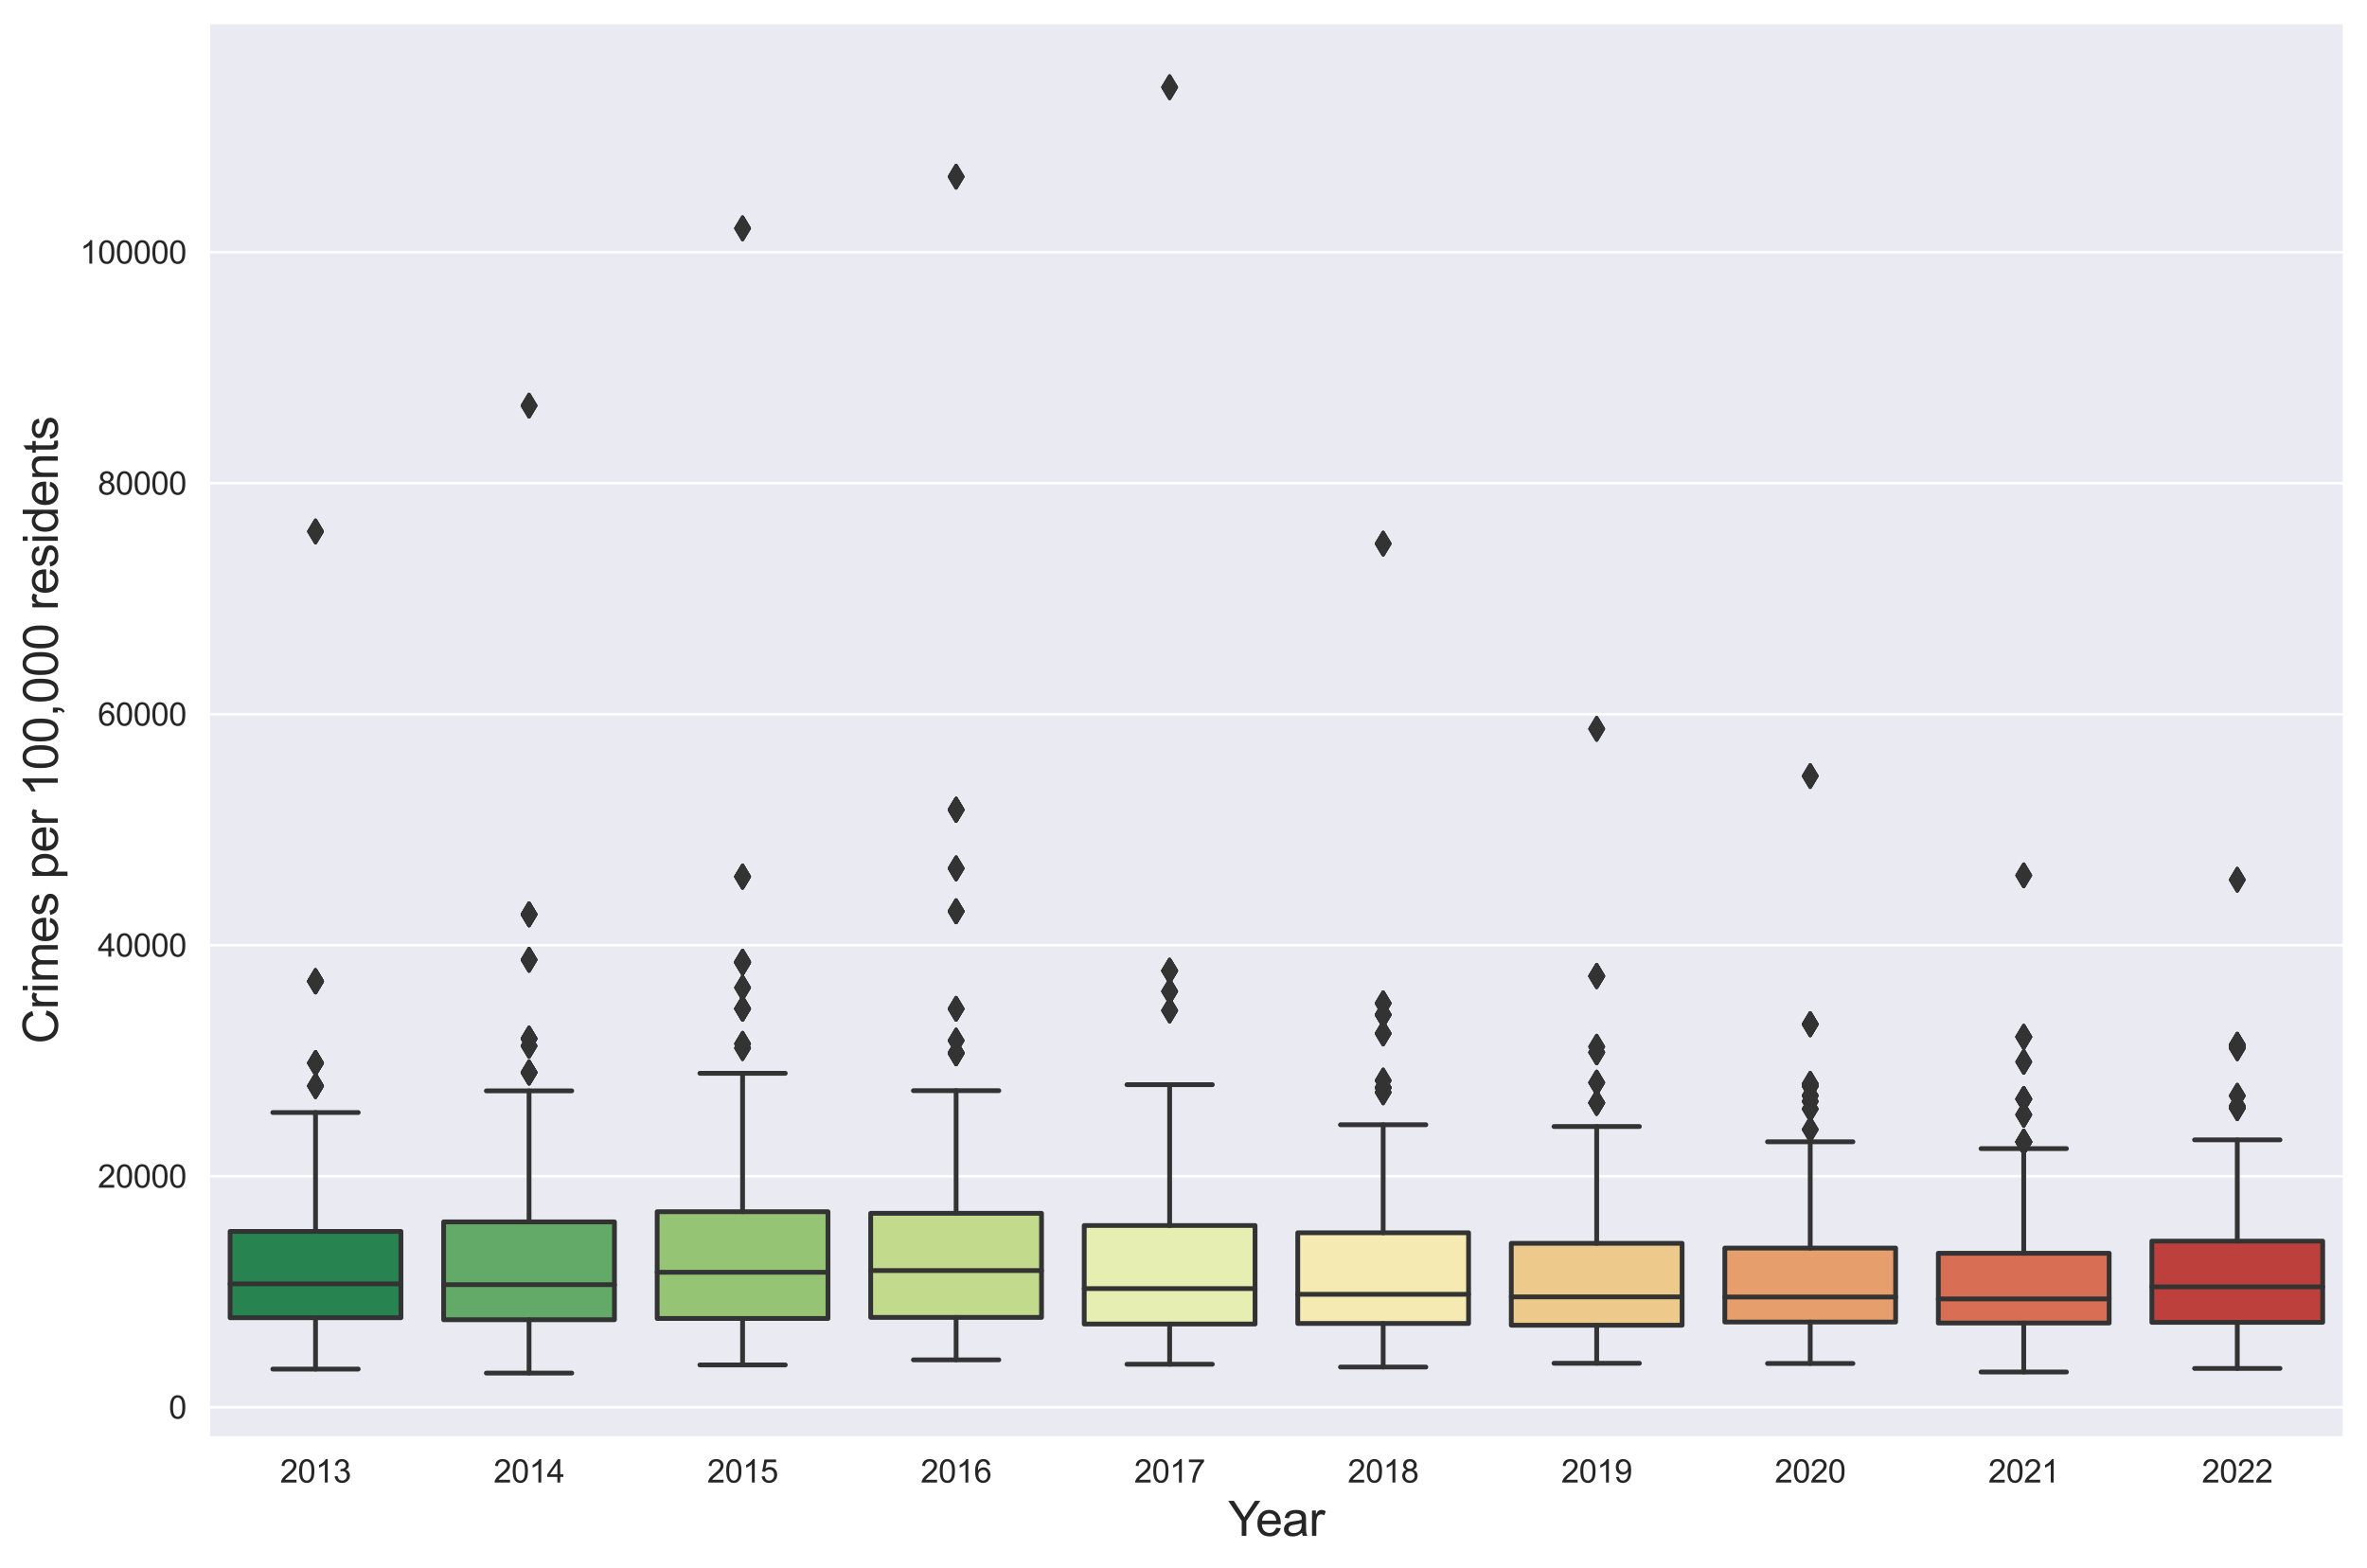 <?xml version="1.0" encoding="utf-8" standalone="no"?>
<!DOCTYPE svg PUBLIC "-//W3C//DTD SVG 1.1//EN"
  "http://www.w3.org/Graphics/SVG/1.1/DTD/svg11.dtd">
<svg xmlns:xlink="http://www.w3.org/1999/xlink" width="742.266pt" height="491.783pt" viewBox="0 0 742.266 491.783" xmlns="http://www.w3.org/2000/svg" version="1.1">
 <defs>
  <style type="text/css">*{stroke-linejoin: round; stroke-linecap: butt}</style>
 </defs>
 <g id="figure_1">
  <g id="patch_1">
   <path d="M 0 491.783 
L 742.266 491.783 
L 742.266 0 
L 0 0 
z
" style="fill: #ffffff"/>
  </g>
  <g id="axes_1">
   <g id="patch_2">
    <path d="M 65.466 450.72 
L 735.066 450.72 
L 735.066 7.2 
L 65.466 7.2 
z
" style="fill: #eaeaf2"/>
   </g>
   <g id="matplotlib.axis_1">
    <g id="xtick_1">
     <g id="text_1">
      <!-- 2013 -->
      <g style="fill: #262626" transform="translate(87.825 464.878) scale(0.1 -0.1)">
       <defs>
        <path id="ArialMT-32" d="M 3222 541 
L 3222 0 
L 194 0 
Q 188 203 259 391 
Q 375 700 629 1000 
Q 884 1300 1366 1694 
Q 2113 2306 2375 2664 
Q 2638 3022 2638 3341 
Q 2638 3675 2398 3904 
Q 2159 4134 1775 4134 
Q 1369 4134 1125 3890 
Q 881 3647 878 3216 
L 300 3275 
Q 359 3922 746 4261 
Q 1134 4600 1788 4600 
Q 2447 4600 2831 4234 
Q 3216 3869 3216 3328 
Q 3216 3053 3103 2787 
Q 2991 2522 2730 2228 
Q 2469 1934 1863 1422 
Q 1356 997 1212 845 
Q 1069 694 975 541 
L 3222 541 
z
" transform="scale(0.016)"/>
        <path id="ArialMT-30" d="M 266 2259 
Q 266 3072 433 3567 
Q 600 4063 929 4331 
Q 1259 4600 1759 4600 
Q 2128 4600 2406 4451 
Q 2684 4303 2865 4023 
Q 3047 3744 3150 3342 
Q 3253 2941 3253 2259 
Q 3253 1453 3087 958 
Q 2922 463 2592 192 
Q 2263 -78 1759 -78 
Q 1097 -78 719 397 
Q 266 969 266 2259 
z
M 844 2259 
Q 844 1131 1108 757 
Q 1372 384 1759 384 
Q 2147 384 2411 759 
Q 2675 1134 2675 2259 
Q 2675 3391 2411 3762 
Q 2147 4134 1753 4134 
Q 1366 4134 1134 3806 
Q 844 3388 844 2259 
z
" transform="scale(0.016)"/>
        <path id="ArialMT-31" d="M 2384 0 
L 1822 0 
L 1822 3584 
Q 1619 3391 1289 3197 
Q 959 3003 697 2906 
L 697 3450 
Q 1169 3672 1522 3987 
Q 1875 4303 2022 4600 
L 2384 4600 
L 2384 0 
z
" transform="scale(0.016)"/>
        <path id="ArialMT-33" d="M 269 1209 
L 831 1284 
Q 928 806 1161 595 
Q 1394 384 1728 384 
Q 2125 384 2398 659 
Q 2672 934 2672 1341 
Q 2672 1728 2419 1979 
Q 2166 2231 1775 2231 
Q 1616 2231 1378 2169 
L 1441 2663 
Q 1497 2656 1531 2656 
Q 1891 2656 2178 2843 
Q 2466 3031 2466 3422 
Q 2466 3731 2256 3934 
Q 2047 4138 1716 4138 
Q 1388 4138 1169 3931 
Q 950 3725 888 3313 
L 325 3413 
Q 428 3978 793 4289 
Q 1159 4600 1703 4600 
Q 2078 4600 2393 4439 
Q 2709 4278 2876 4000 
Q 3044 3722 3044 3409 
Q 3044 3113 2884 2869 
Q 2725 2625 2413 2481 
Q 2819 2388 3044 2092 
Q 3269 1797 3269 1353 
Q 3269 753 2831 336 
Q 2394 -81 1725 -81 
Q 1122 -81 723 278 
Q 325 638 269 1209 
z
" transform="scale(0.016)"/>
       </defs>
       <use xlink:href="#ArialMT-32"/>
       <use xlink:href="#ArialMT-30" x="55.615"/>
       <use xlink:href="#ArialMT-31" x="111.23"/>
       <use xlink:href="#ArialMT-33" x="166.846"/>
      </g>
     </g>
    </g>
    <g id="xtick_2">
     <g id="text_2">
      <!-- 2014 -->
      <g style="fill: #262626" transform="translate(154.785 464.878) scale(0.1 -0.1)">
       <defs>
        <path id="ArialMT-34" d="M 2069 0 
L 2069 1097 
L 81 1097 
L 81 1613 
L 2172 4581 
L 2631 4581 
L 2631 1613 
L 3250 1613 
L 3250 1097 
L 2631 1097 
L 2631 0 
L 2069 0 
z
M 2069 1613 
L 2069 3678 
L 634 1613 
L 2069 1613 
z
" transform="scale(0.016)"/>
       </defs>
       <use xlink:href="#ArialMT-32"/>
       <use xlink:href="#ArialMT-30" x="55.615"/>
       <use xlink:href="#ArialMT-31" x="111.23"/>
       <use xlink:href="#ArialMT-34" x="166.846"/>
      </g>
     </g>
    </g>
    <g id="xtick_3">
     <g id="text_3">
      <!-- 2015 -->
      <g style="fill: #262626" transform="translate(221.745 464.878) scale(0.1 -0.1)">
       <defs>
        <path id="ArialMT-35" d="M 266 1200 
L 856 1250 
Q 922 819 1161 601 
Q 1400 384 1738 384 
Q 2144 384 2425 690 
Q 2706 997 2706 1503 
Q 2706 1984 2436 2262 
Q 2166 2541 1728 2541 
Q 1456 2541 1237 2417 
Q 1019 2294 894 2097 
L 366 2166 
L 809 4519 
L 3088 4519 
L 3088 3981 
L 1259 3981 
L 1013 2750 
Q 1425 3038 1878 3038 
Q 2478 3038 2890 2622 
Q 3303 2206 3303 1553 
Q 3303 931 2941 478 
Q 2500 -78 1738 -78 
Q 1113 -78 717 272 
Q 322 622 266 1200 
z
" transform="scale(0.016)"/>
       </defs>
       <use xlink:href="#ArialMT-32"/>
       <use xlink:href="#ArialMT-30" x="55.615"/>
       <use xlink:href="#ArialMT-31" x="111.23"/>
       <use xlink:href="#ArialMT-35" x="166.846"/>
      </g>
     </g>
    </g>
    <g id="xtick_4">
     <g id="text_4">
      <!-- 2016 -->
      <g style="fill: #262626" transform="translate(288.705 464.878) scale(0.1 -0.1)">
       <defs>
        <path id="ArialMT-36" d="M 3184 3459 
L 2625 3416 
Q 2550 3747 2413 3897 
Q 2184 4138 1850 4138 
Q 1581 4138 1378 3988 
Q 1113 3794 959 3422 
Q 806 3050 800 2363 
Q 1003 2672 1297 2822 
Q 1591 2972 1913 2972 
Q 2475 2972 2870 2558 
Q 3266 2144 3266 1488 
Q 3266 1056 3080 686 
Q 2894 316 2569 119 
Q 2244 -78 1831 -78 
Q 1128 -78 684 439 
Q 241 956 241 2144 
Q 241 3472 731 4075 
Q 1159 4600 1884 4600 
Q 2425 4600 2770 4297 
Q 3116 3994 3184 3459 
z
M 888 1484 
Q 888 1194 1011 928 
Q 1134 663 1356 523 
Q 1578 384 1822 384 
Q 2178 384 2434 671 
Q 2691 959 2691 1453 
Q 2691 1928 2437 2201 
Q 2184 2475 1800 2475 
Q 1419 2475 1153 2201 
Q 888 1928 888 1484 
z
" transform="scale(0.016)"/>
       </defs>
       <use xlink:href="#ArialMT-32"/>
       <use xlink:href="#ArialMT-30" x="55.615"/>
       <use xlink:href="#ArialMT-31" x="111.23"/>
       <use xlink:href="#ArialMT-36" x="166.846"/>
      </g>
     </g>
    </g>
    <g id="xtick_5">
     <g id="text_5">
      <!-- 2017 -->
      <g style="fill: #262626" transform="translate(355.665 464.878) scale(0.1 -0.1)">
       <defs>
        <path id="ArialMT-37" d="M 303 3981 
L 303 4522 
L 3269 4522 
L 3269 4084 
Q 2831 3619 2401 2847 
Q 1972 2075 1738 1259 
Q 1569 684 1522 0 
L 944 0 
Q 953 541 1156 1306 
Q 1359 2072 1739 2783 
Q 2119 3494 2547 3981 
L 303 3981 
z
" transform="scale(0.016)"/>
       </defs>
       <use xlink:href="#ArialMT-32"/>
       <use xlink:href="#ArialMT-30" x="55.615"/>
       <use xlink:href="#ArialMT-31" x="111.23"/>
       <use xlink:href="#ArialMT-37" x="166.846"/>
      </g>
     </g>
    </g>
    <g id="xtick_6">
     <g id="text_6">
      <!-- 2018 -->
      <g style="fill: #262626" transform="translate(422.625 464.878) scale(0.1 -0.1)">
       <defs>
        <path id="ArialMT-38" d="M 1131 2484 
Q 781 2613 612 2850 
Q 444 3088 444 3419 
Q 444 3919 803 4259 
Q 1163 4600 1759 4600 
Q 2359 4600 2725 4251 
Q 3091 3903 3091 3403 
Q 3091 3084 2923 2848 
Q 2756 2613 2416 2484 
Q 2838 2347 3058 2040 
Q 3278 1734 3278 1309 
Q 3278 722 2862 322 
Q 2447 -78 1769 -78 
Q 1091 -78 675 323 
Q 259 725 259 1325 
Q 259 1772 486 2073 
Q 713 2375 1131 2484 
z
M 1019 3438 
Q 1019 3113 1228 2906 
Q 1438 2700 1772 2700 
Q 2097 2700 2305 2904 
Q 2513 3109 2513 3406 
Q 2513 3716 2298 3927 
Q 2084 4138 1766 4138 
Q 1444 4138 1231 3931 
Q 1019 3725 1019 3438 
z
M 838 1322 
Q 838 1081 952 856 
Q 1066 631 1291 507 
Q 1516 384 1775 384 
Q 2178 384 2440 643 
Q 2703 903 2703 1303 
Q 2703 1709 2433 1975 
Q 2163 2241 1756 2241 
Q 1359 2241 1098 1978 
Q 838 1716 838 1322 
z
" transform="scale(0.016)"/>
       </defs>
       <use xlink:href="#ArialMT-32"/>
       <use xlink:href="#ArialMT-30" x="55.615"/>
       <use xlink:href="#ArialMT-31" x="111.23"/>
       <use xlink:href="#ArialMT-38" x="166.846"/>
      </g>
     </g>
    </g>
    <g id="xtick_7">
     <g id="text_7">
      <!-- 2019 -->
      <g style="fill: #262626" transform="translate(489.585 464.878) scale(0.1 -0.1)">
       <defs>
        <path id="ArialMT-39" d="M 350 1059 
L 891 1109 
Q 959 728 1153 556 
Q 1347 384 1650 384 
Q 1909 384 2104 503 
Q 2300 622 2425 820 
Q 2550 1019 2634 1356 
Q 2719 1694 2719 2044 
Q 2719 2081 2716 2156 
Q 2547 1888 2255 1720 
Q 1963 1553 1622 1553 
Q 1053 1553 659 1965 
Q 266 2378 266 3053 
Q 266 3750 677 4175 
Q 1088 4600 1706 4600 
Q 2153 4600 2523 4359 
Q 2894 4119 3086 3673 
Q 3278 3228 3278 2384 
Q 3278 1506 3087 986 
Q 2897 466 2520 194 
Q 2144 -78 1638 -78 
Q 1100 -78 759 220 
Q 419 519 350 1059 
z
M 2653 3081 
Q 2653 3566 2395 3850 
Q 2138 4134 1775 4134 
Q 1400 4134 1122 3828 
Q 844 3522 844 3034 
Q 844 2597 1108 2323 
Q 1372 2050 1759 2050 
Q 2150 2050 2401 2323 
Q 2653 2597 2653 3081 
z
" transform="scale(0.016)"/>
       </defs>
       <use xlink:href="#ArialMT-32"/>
       <use xlink:href="#ArialMT-30" x="55.615"/>
       <use xlink:href="#ArialMT-31" x="111.23"/>
       <use xlink:href="#ArialMT-39" x="166.846"/>
      </g>
     </g>
    </g>
    <g id="xtick_8">
     <g id="text_8">
      <!-- 2020 -->
      <g style="fill: #262626" transform="translate(556.545 464.878) scale(0.1 -0.1)">
       <use xlink:href="#ArialMT-32"/>
       <use xlink:href="#ArialMT-30" x="55.615"/>
       <use xlink:href="#ArialMT-32" x="111.23"/>
       <use xlink:href="#ArialMT-30" x="166.846"/>
      </g>
     </g>
    </g>
    <g id="xtick_9">
     <g id="text_9">
      <!-- 2021 -->
      <g style="fill: #262626" transform="translate(623.505 464.878) scale(0.1 -0.1)">
       <use xlink:href="#ArialMT-32"/>
       <use xlink:href="#ArialMT-30" x="55.615"/>
       <use xlink:href="#ArialMT-32" x="111.23"/>
       <use xlink:href="#ArialMT-31" x="166.846"/>
      </g>
     </g>
    </g>
    <g id="xtick_10">
     <g id="text_10">
      <!-- 2022 -->
      <g style="fill: #262626" transform="translate(690.465 464.878) scale(0.1 -0.1)">
       <use xlink:href="#ArialMT-32"/>
       <use xlink:href="#ArialMT-30" x="55.615"/>
       <use xlink:href="#ArialMT-32" x="111.23"/>
       <use xlink:href="#ArialMT-32" x="166.846"/>
      </g>
     </g>
    </g>
    <g id="text_11">
     <!-- Year -->
     <g style="fill: #262626" transform="translate(385.109 481.602) scale(0.15 -0.15)">
      <defs>
       <path id="ArialMT-59" d="M 1784 0 
L 1784 1941 
L 19 4581 
L 756 4581 
L 1659 3200 
Q 1909 2813 2125 2425 
Q 2331 2784 2625 3234 
L 3513 4581 
L 4219 4581 
L 2391 1941 
L 2391 0 
L 1784 0 
z
" transform="scale(0.016)"/>
       <path id="ArialMT-65" d="M 2694 1069 
L 3275 997 
Q 3138 488 2766 206 
Q 2394 -75 1816 -75 
Q 1088 -75 661 373 
Q 234 822 234 1631 
Q 234 2469 665 2931 
Q 1097 3394 1784 3394 
Q 2450 3394 2872 2941 
Q 3294 2488 3294 1666 
Q 3294 1616 3291 1516 
L 816 1516 
Q 847 969 1125 678 
Q 1403 388 1819 388 
Q 2128 388 2347 550 
Q 2566 713 2694 1069 
z
M 847 1978 
L 2700 1978 
Q 2663 2397 2488 2606 
Q 2219 2931 1791 2931 
Q 1403 2931 1139 2672 
Q 875 2413 847 1978 
z
" transform="scale(0.016)"/>
       <path id="ArialMT-61" d="M 2588 409 
Q 2275 144 1986 34 
Q 1697 -75 1366 -75 
Q 819 -75 525 192 
Q 231 459 231 875 
Q 231 1119 342 1320 
Q 453 1522 633 1644 
Q 813 1766 1038 1828 
Q 1203 1872 1538 1913 
Q 2219 1994 2541 2106 
Q 2544 2222 2544 2253 
Q 2544 2597 2384 2738 
Q 2169 2928 1744 2928 
Q 1347 2928 1158 2789 
Q 969 2650 878 2297 
L 328 2372 
Q 403 2725 575 2942 
Q 747 3159 1072 3276 
Q 1397 3394 1825 3394 
Q 2250 3394 2515 3294 
Q 2781 3194 2906 3042 
Q 3031 2891 3081 2659 
Q 3109 2516 3109 2141 
L 3109 1391 
Q 3109 606 3145 398 
Q 3181 191 3288 0 
L 2700 0 
Q 2613 175 2588 409 
z
M 2541 1666 
Q 2234 1541 1622 1453 
Q 1275 1403 1131 1340 
Q 988 1278 909 1158 
Q 831 1038 831 891 
Q 831 666 1001 516 
Q 1172 366 1500 366 
Q 1825 366 2078 508 
Q 2331 650 2450 897 
Q 2541 1088 2541 1459 
L 2541 1666 
z
" transform="scale(0.016)"/>
       <path id="ArialMT-72" d="M 416 0 
L 416 3319 
L 922 3319 
L 922 2816 
Q 1116 3169 1280 3281 
Q 1444 3394 1641 3394 
Q 1925 3394 2219 3213 
L 2025 2691 
Q 1819 2813 1613 2813 
Q 1428 2813 1281 2702 
Q 1134 2591 1072 2394 
Q 978 2094 978 1738 
L 978 0 
L 416 0 
z
" transform="scale(0.016)"/>
      </defs>
      <use xlink:href="#ArialMT-59"/>
      <use xlink:href="#ArialMT-65" x="57.574"/>
      <use xlink:href="#ArialMT-61" x="113.189"/>
      <use xlink:href="#ArialMT-72" x="168.805"/>
     </g>
    </g>
   </g>
   <g id="matplotlib.axis_2">
    <g id="ytick_1">
     <g id="line2d_1">
      <path d="M 65.466 441.27 
L 735.066 441.27 
" clip-path="url(#p1e50f43a9c)" style="fill: none; stroke: #ffffff; stroke-width: 0.8; stroke-linecap: round"/>
     </g>
     <g id="text_12">
      <!-- 0 -->
      <g style="fill: #262626" transform="translate(52.905 444.849) scale(0.1 -0.1)">
       <use xlink:href="#ArialMT-30"/>
      </g>
     </g>
    </g>
    <g id="ytick_2">
     <g id="line2d_2">
      <path d="M 65.466 368.833 
L 735.066 368.833 
" clip-path="url(#p1e50f43a9c)" style="fill: none; stroke: #ffffff; stroke-width: 0.8; stroke-linecap: round"/>
     </g>
     <g id="text_13">
      <!-- 20000 -->
      <g style="fill: #262626" transform="translate(30.662 372.412) scale(0.1 -0.1)">
       <use xlink:href="#ArialMT-32"/>
       <use xlink:href="#ArialMT-30" x="55.615"/>
       <use xlink:href="#ArialMT-30" x="111.23"/>
       <use xlink:href="#ArialMT-30" x="166.846"/>
       <use xlink:href="#ArialMT-30" x="222.461"/>
      </g>
     </g>
    </g>
    <g id="ytick_3">
     <g id="line2d_3">
      <path d="M 65.466 296.395 
L 735.066 296.395 
" clip-path="url(#p1e50f43a9c)" style="fill: none; stroke: #ffffff; stroke-width: 0.8; stroke-linecap: round"/>
     </g>
     <g id="text_14">
      <!-- 40000 -->
      <g style="fill: #262626" transform="translate(30.662 299.974) scale(0.1 -0.1)">
       <use xlink:href="#ArialMT-34"/>
       <use xlink:href="#ArialMT-30" x="55.615"/>
       <use xlink:href="#ArialMT-30" x="111.23"/>
       <use xlink:href="#ArialMT-30" x="166.846"/>
       <use xlink:href="#ArialMT-30" x="222.461"/>
      </g>
     </g>
    </g>
    <g id="ytick_4">
     <g id="line2d_4">
      <path d="M 65.466 223.958 
L 735.066 223.958 
" clip-path="url(#p1e50f43a9c)" style="fill: none; stroke: #ffffff; stroke-width: 0.8; stroke-linecap: round"/>
     </g>
     <g id="text_15">
      <!-- 60000 -->
      <g style="fill: #262626" transform="translate(30.662 227.537) scale(0.1 -0.1)">
       <use xlink:href="#ArialMT-36"/>
       <use xlink:href="#ArialMT-30" x="55.615"/>
       <use xlink:href="#ArialMT-30" x="111.23"/>
       <use xlink:href="#ArialMT-30" x="166.846"/>
       <use xlink:href="#ArialMT-30" x="222.461"/>
      </g>
     </g>
    </g>
    <g id="ytick_5">
     <g id="line2d_5">
      <path d="M 65.466 151.521 
L 735.066 151.521 
" clip-path="url(#p1e50f43a9c)" style="fill: none; stroke: #ffffff; stroke-width: 0.8; stroke-linecap: round"/>
     </g>
     <g id="text_16">
      <!-- 80000 -->
      <g style="fill: #262626" transform="translate(30.662 155.1) scale(0.1 -0.1)">
       <use xlink:href="#ArialMT-38"/>
       <use xlink:href="#ArialMT-30" x="55.615"/>
       <use xlink:href="#ArialMT-30" x="111.23"/>
       <use xlink:href="#ArialMT-30" x="166.846"/>
       <use xlink:href="#ArialMT-30" x="222.461"/>
      </g>
     </g>
    </g>
    <g id="ytick_6">
     <g id="line2d_6">
      <path d="M 65.466 79.084 
L 735.066 79.084 
" clip-path="url(#p1e50f43a9c)" style="fill: none; stroke: #ffffff; stroke-width: 0.8; stroke-linecap: round"/>
     </g>
     <g id="text_17">
      <!-- 100000 -->
      <g style="fill: #262626" transform="translate(25.101 82.663) scale(0.1 -0.1)">
       <use xlink:href="#ArialMT-31"/>
       <use xlink:href="#ArialMT-30" x="55.615"/>
       <use xlink:href="#ArialMT-30" x="111.23"/>
       <use xlink:href="#ArialMT-30" x="166.846"/>
       <use xlink:href="#ArialMT-30" x="222.461"/>
       <use xlink:href="#ArialMT-30" x="278.076"/>
      </g>
     </g>
    </g>
    <g id="text_18">
     <!-- Crimes per 100,000 residents -->
     <g style="fill: #262626" transform="translate(18.12 327.335) rotate(-90) scale(0.15 -0.15)">
      <defs>
       <path id="ArialMT-43" d="M 3763 1606 
L 4369 1453 
Q 4178 706 3683 314 
Q 3188 -78 2472 -78 
Q 1731 -78 1267 223 
Q 803 525 561 1097 
Q 319 1669 319 2325 
Q 319 3041 592 3573 
Q 866 4106 1370 4382 
Q 1875 4659 2481 4659 
Q 3169 4659 3637 4309 
Q 4106 3959 4291 3325 
L 3694 3184 
Q 3534 3684 3231 3912 
Q 2928 4141 2469 4141 
Q 1941 4141 1586 3887 
Q 1231 3634 1087 3207 
Q 944 2781 944 2328 
Q 944 1744 1114 1308 
Q 1284 872 1643 656 
Q 2003 441 2422 441 
Q 2931 441 3284 734 
Q 3638 1028 3763 1606 
z
" transform="scale(0.016)"/>
       <path id="ArialMT-69" d="M 425 3934 
L 425 4581 
L 988 4581 
L 988 3934 
L 425 3934 
z
M 425 0 
L 425 3319 
L 988 3319 
L 988 0 
L 425 0 
z
" transform="scale(0.016)"/>
       <path id="ArialMT-6d" d="M 422 0 
L 422 3319 
L 925 3319 
L 925 2853 
Q 1081 3097 1340 3245 
Q 1600 3394 1931 3394 
Q 2300 3394 2536 3241 
Q 2772 3088 2869 2813 
Q 3263 3394 3894 3394 
Q 4388 3394 4653 3120 
Q 4919 2847 4919 2278 
L 4919 0 
L 4359 0 
L 4359 2091 
Q 4359 2428 4304 2576 
Q 4250 2725 4106 2815 
Q 3963 2906 3769 2906 
Q 3419 2906 3187 2673 
Q 2956 2441 2956 1928 
L 2956 0 
L 2394 0 
L 2394 2156 
Q 2394 2531 2256 2718 
Q 2119 2906 1806 2906 
Q 1569 2906 1367 2781 
Q 1166 2656 1075 2415 
Q 984 2175 984 1722 
L 984 0 
L 422 0 
z
" transform="scale(0.016)"/>
       <path id="ArialMT-73" d="M 197 991 
L 753 1078 
Q 800 744 1014 566 
Q 1228 388 1613 388 
Q 2000 388 2187 545 
Q 2375 703 2375 916 
Q 2375 1106 2209 1216 
Q 2094 1291 1634 1406 
Q 1016 1563 777 1677 
Q 538 1791 414 1992 
Q 291 2194 291 2438 
Q 291 2659 392 2848 
Q 494 3038 669 3163 
Q 800 3259 1026 3326 
Q 1253 3394 1513 3394 
Q 1903 3394 2198 3281 
Q 2494 3169 2634 2976 
Q 2775 2784 2828 2463 
L 2278 2388 
Q 2241 2644 2061 2787 
Q 1881 2931 1553 2931 
Q 1166 2931 1000 2803 
Q 834 2675 834 2503 
Q 834 2394 903 2306 
Q 972 2216 1119 2156 
Q 1203 2125 1616 2013 
Q 2213 1853 2448 1751 
Q 2684 1650 2818 1456 
Q 2953 1263 2953 975 
Q 2953 694 2789 445 
Q 2625 197 2315 61 
Q 2006 -75 1616 -75 
Q 969 -75 630 194 
Q 291 463 197 991 
z
" transform="scale(0.016)"/>
       <path id="ArialMT-20" transform="scale(0.016)"/>
       <path id="ArialMT-70" d="M 422 -1272 
L 422 3319 
L 934 3319 
L 934 2888 
Q 1116 3141 1344 3267 
Q 1572 3394 1897 3394 
Q 2322 3394 2647 3175 
Q 2972 2956 3137 2557 
Q 3303 2159 3303 1684 
Q 3303 1175 3120 767 
Q 2938 359 2589 142 
Q 2241 -75 1856 -75 
Q 1575 -75 1351 44 
Q 1128 163 984 344 
L 984 -1272 
L 422 -1272 
z
M 931 1641 
Q 931 1000 1190 694 
Q 1450 388 1819 388 
Q 2194 388 2461 705 
Q 2728 1022 2728 1688 
Q 2728 2322 2467 2637 
Q 2206 2953 1844 2953 
Q 1484 2953 1207 2617 
Q 931 2281 931 1641 
z
" transform="scale(0.016)"/>
       <path id="ArialMT-2c" d="M 569 0 
L 569 641 
L 1209 641 
L 1209 0 
Q 1209 -353 1084 -570 
Q 959 -788 688 -906 
L 531 -666 
Q 709 -588 793 -436 
Q 878 -284 888 0 
L 569 0 
z
" transform="scale(0.016)"/>
       <path id="ArialMT-64" d="M 2575 0 
L 2575 419 
Q 2259 -75 1647 -75 
Q 1250 -75 917 144 
Q 584 363 401 755 
Q 219 1147 219 1656 
Q 219 2153 384 2558 
Q 550 2963 881 3178 
Q 1213 3394 1622 3394 
Q 1922 3394 2156 3267 
Q 2391 3141 2538 2938 
L 2538 4581 
L 3097 4581 
L 3097 0 
L 2575 0 
z
M 797 1656 
Q 797 1019 1065 703 
Q 1334 388 1700 388 
Q 2069 388 2326 689 
Q 2584 991 2584 1609 
Q 2584 2291 2321 2609 
Q 2059 2928 1675 2928 
Q 1300 2928 1048 2622 
Q 797 2316 797 1656 
z
" transform="scale(0.016)"/>
       <path id="ArialMT-6e" d="M 422 0 
L 422 3319 
L 928 3319 
L 928 2847 
Q 1294 3394 1984 3394 
Q 2284 3394 2536 3286 
Q 2788 3178 2913 3003 
Q 3038 2828 3088 2588 
Q 3119 2431 3119 2041 
L 3119 0 
L 2556 0 
L 2556 2019 
Q 2556 2363 2490 2533 
Q 2425 2703 2258 2804 
Q 2091 2906 1866 2906 
Q 1506 2906 1245 2678 
Q 984 2450 984 1813 
L 984 0 
L 422 0 
z
" transform="scale(0.016)"/>
       <path id="ArialMT-74" d="M 1650 503 
L 1731 6 
Q 1494 -44 1306 -44 
Q 1000 -44 831 53 
Q 663 150 594 308 
Q 525 466 525 972 
L 525 2881 
L 113 2881 
L 113 3319 
L 525 3319 
L 525 4141 
L 1084 4478 
L 1084 3319 
L 1650 3319 
L 1650 2881 
L 1084 2881 
L 1084 941 
Q 1084 700 1114 631 
Q 1144 563 1211 522 
Q 1278 481 1403 481 
Q 1497 481 1650 503 
z
" transform="scale(0.016)"/>
      </defs>
      <use xlink:href="#ArialMT-43"/>
      <use xlink:href="#ArialMT-72" x="72.217"/>
      <use xlink:href="#ArialMT-69" x="105.518"/>
      <use xlink:href="#ArialMT-6d" x="127.734"/>
      <use xlink:href="#ArialMT-65" x="211.035"/>
      <use xlink:href="#ArialMT-73" x="266.65"/>
      <use xlink:href="#ArialMT-20" x="316.65"/>
      <use xlink:href="#ArialMT-70" x="344.434"/>
      <use xlink:href="#ArialMT-65" x="400.049"/>
      <use xlink:href="#ArialMT-72" x="455.664"/>
      <use xlink:href="#ArialMT-20" x="488.965"/>
      <use xlink:href="#ArialMT-31" x="516.748"/>
      <use xlink:href="#ArialMT-30" x="572.363"/>
      <use xlink:href="#ArialMT-30" x="627.979"/>
      <use xlink:href="#ArialMT-2c" x="683.594"/>
      <use xlink:href="#ArialMT-30" x="711.377"/>
      <use xlink:href="#ArialMT-30" x="766.992"/>
      <use xlink:href="#ArialMT-30" x="822.607"/>
      <use xlink:href="#ArialMT-20" x="878.223"/>
      <use xlink:href="#ArialMT-72" x="906.006"/>
      <use xlink:href="#ArialMT-65" x="939.307"/>
      <use xlink:href="#ArialMT-73" x="994.922"/>
      <use xlink:href="#ArialMT-69" x="1044.922"/>
      <use xlink:href="#ArialMT-64" x="1067.139"/>
      <use xlink:href="#ArialMT-65" x="1122.754"/>
      <use xlink:href="#ArialMT-6e" x="1178.369"/>
      <use xlink:href="#ArialMT-74" x="1233.984"/>
      <use xlink:href="#ArialMT-73" x="1261.768"/>
     </g>
    </g>
   </g>
   <g id="patch_3">
    <path d="M 72.162 413.193 
L 125.73 413.193 
L 125.73 386.134 
L 72.162 386.134 
L 72.162 413.193 
z
" clip-path="url(#p1e50f43a9c)" style="fill: #278450; stroke: #333333; stroke-width: 1.5; stroke-linejoin: miter"/>
   </g>
   <g id="patch_4">
    <path d="M 139.122 413.827 
L 192.69 413.827 
L 192.69 383.153 
L 139.122 383.153 
L 139.122 413.827 
z
" clip-path="url(#p1e50f43a9c)" style="fill: #63aa69; stroke: #333333; stroke-width: 1.5; stroke-linejoin: miter"/>
   </g>
   <g id="patch_5">
    <path d="M 206.082 413.439 
L 259.65 413.439 
L 259.65 379.959 
L 206.082 379.959 
L 206.082 413.439 
z
" clip-path="url(#p1e50f43a9c)" style="fill: #95c475; stroke: #333333; stroke-width: 1.5; stroke-linejoin: miter"/>
   </g>
   <g id="patch_6">
    <path d="M 273.042 413.092 
L 326.61 413.092 
L 326.61 380.462 
L 273.042 380.462 
L 273.042 413.092 
z
" clip-path="url(#p1e50f43a9c)" style="fill: #c2da8c; stroke: #333333; stroke-width: 1.5; stroke-linejoin: miter"/>
   </g>
   <g id="patch_7">
    <path d="M 340.002 415.182 
L 393.57 415.182 
L 393.57 384.285 
L 340.002 384.285 
L 340.002 415.182 
z
" clip-path="url(#p1e50f43a9c)" style="fill: #e6eeb2; stroke: #333333; stroke-width: 1.5; stroke-linejoin: miter"/>
   </g>
   <g id="patch_8">
    <path d="M 406.962 414.997 
L 460.53 414.997 
L 460.53 386.562 
L 406.962 386.562 
L 406.962 414.997 
z
" clip-path="url(#p1e50f43a9c)" style="fill: #f4eab2; stroke: #333333; stroke-width: 1.5; stroke-linejoin: miter"/>
   </g>
   <g id="patch_9">
    <path d="M 473.922 415.543 
L 527.49 415.543 
L 527.49 389.868 
L 473.922 389.868 
L 473.922 415.543 
z
" clip-path="url(#p1e50f43a9c)" style="fill: #edca8c; stroke: #333333; stroke-width: 1.5; stroke-linejoin: miter"/>
   </g>
   <g id="patch_10">
    <path d="M 540.882 414.551 
L 594.45 414.551 
L 594.45 391.361 
L 540.882 391.361 
L 540.882 414.551 
z
" clip-path="url(#p1e50f43a9c)" style="fill: #e69e6c; stroke: #333333; stroke-width: 1.5; stroke-linejoin: miter"/>
   </g>
   <g id="patch_11">
    <path d="M 607.842 414.865 
L 661.41 414.865 
L 661.41 392.98 
L 607.842 392.98 
L 607.842 414.865 
z
" clip-path="url(#p1e50f43a9c)" style="fill: #d86e54; stroke: #333333; stroke-width: 1.5; stroke-linejoin: miter"/>
   </g>
   <g id="patch_12">
    <path d="M 674.802 414.649 
L 728.37 414.649 
L 728.37 389.173 
L 674.802 389.173 
L 674.802 414.649 
z
" clip-path="url(#p1e50f43a9c)" style="fill: #bd403c; stroke: #333333; stroke-width: 1.5; stroke-linejoin: miter"/>
   </g>
   <g id="line2d_7">
    <path d="M 98.946 413.193 
L 98.946 429.3 
" clip-path="url(#p1e50f43a9c)" style="fill: none; stroke: #333333; stroke-width: 1.5; stroke-linecap: round"/>
   </g>
   <g id="line2d_8">
    <path d="M 98.946 386.134 
L 98.946 348.854 
" clip-path="url(#p1e50f43a9c)" style="fill: none; stroke: #333333; stroke-width: 1.5; stroke-linecap: round"/>
   </g>
   <g id="line2d_9">
    <path d="M 85.554 429.3 
L 112.338 429.3 
" clip-path="url(#p1e50f43a9c)" style="fill: none; stroke: #333333; stroke-width: 1.5; stroke-linecap: round"/>
   </g>
   <g id="line2d_10">
    <path d="M 85.554 348.854 
L 112.338 348.854 
" clip-path="url(#p1e50f43a9c)" style="fill: none; stroke: #333333; stroke-width: 1.5; stroke-linecap: round"/>
   </g>
   <g id="line2d_11">
    <defs>
     <path id="m37b023b08f" d="M -0 3.536 
L 2.121 0 
L -0 -3.536 
L -2.121 -0 
z
" style="stroke: #333333; stroke-linejoin: miter"/>
    </defs>
    <g clip-path="url(#p1e50f43a9c)">
     <use xlink:href="#m37b023b08f" x="98.946" y="307.757" style="fill: #333333; stroke: #333333; stroke-linejoin: miter"/>
     <use xlink:href="#m37b023b08f" x="98.946" y="307.757" style="fill: #333333; stroke: #333333; stroke-linejoin: miter"/>
     <use xlink:href="#m37b023b08f" x="98.946" y="307.757" style="fill: #333333; stroke: #333333; stroke-linejoin: miter"/>
     <use xlink:href="#m37b023b08f" x="98.946" y="307.757" style="fill: #333333; stroke: #333333; stroke-linejoin: miter"/>
     <use xlink:href="#m37b023b08f" x="98.946" y="166.65" style="fill: #333333; stroke: #333333; stroke-linejoin: miter"/>
     <use xlink:href="#m37b023b08f" x="98.946" y="166.65" style="fill: #333333; stroke: #333333; stroke-linejoin: miter"/>
     <use xlink:href="#m37b023b08f" x="98.946" y="166.65" style="fill: #333333; stroke: #333333; stroke-linejoin: miter"/>
     <use xlink:href="#m37b023b08f" x="98.946" y="307.652" style="fill: #333333; stroke: #333333; stroke-linejoin: miter"/>
     <use xlink:href="#m37b023b08f" x="98.946" y="307.652" style="fill: #333333; stroke: #333333; stroke-linejoin: miter"/>
     <use xlink:href="#m37b023b08f" x="98.946" y="307.652" style="fill: #333333; stroke: #333333; stroke-linejoin: miter"/>
     <use xlink:href="#m37b023b08f" x="98.946" y="307.652" style="fill: #333333; stroke: #333333; stroke-linejoin: miter"/>
     <use xlink:href="#m37b023b08f" x="98.946" y="307.652" style="fill: #333333; stroke: #333333; stroke-linejoin: miter"/>
     <use xlink:href="#m37b023b08f" x="98.946" y="307.652" style="fill: #333333; stroke: #333333; stroke-linejoin: miter"/>
     <use xlink:href="#m37b023b08f" x="98.946" y="340.528" style="fill: #333333; stroke: #333333; stroke-linejoin: miter"/>
     <use xlink:href="#m37b023b08f" x="98.946" y="340.528" style="fill: #333333; stroke: #333333; stroke-linejoin: miter"/>
     <use xlink:href="#m37b023b08f" x="98.946" y="340.528" style="fill: #333333; stroke: #333333; stroke-linejoin: miter"/>
     <use xlink:href="#m37b023b08f" x="98.946" y="340.528" style="fill: #333333; stroke: #333333; stroke-linejoin: miter"/>
     <use xlink:href="#m37b023b08f" x="98.946" y="340.528" style="fill: #333333; stroke: #333333; stroke-linejoin: miter"/>
     <use xlink:href="#m37b023b08f" x="98.946" y="340.528" style="fill: #333333; stroke: #333333; stroke-linejoin: miter"/>
     <use xlink:href="#m37b023b08f" x="98.946" y="340.528" style="fill: #333333; stroke: #333333; stroke-linejoin: miter"/>
     <use xlink:href="#m37b023b08f" x="98.946" y="333.335" style="fill: #333333; stroke: #333333; stroke-linejoin: miter"/>
     <use xlink:href="#m37b023b08f" x="98.946" y="333.335" style="fill: #333333; stroke: #333333; stroke-linejoin: miter"/>
     <use xlink:href="#m37b023b08f" x="98.946" y="333.335" style="fill: #333333; stroke: #333333; stroke-linejoin: miter"/>
     <use xlink:href="#m37b023b08f" x="98.946" y="333.335" style="fill: #333333; stroke: #333333; stroke-linejoin: miter"/>
     <use xlink:href="#m37b023b08f" x="98.946" y="333.335" style="fill: #333333; stroke: #333333; stroke-linejoin: miter"/>
     <use xlink:href="#m37b023b08f" x="98.946" y="333.335" style="fill: #333333; stroke: #333333; stroke-linejoin: miter"/>
    </g>
   </g>
   <g id="line2d_12">
    <path d="M 165.906 413.827 
L 165.906 430.56 
" clip-path="url(#p1e50f43a9c)" style="fill: none; stroke: #333333; stroke-width: 1.5; stroke-linecap: round"/>
   </g>
   <g id="line2d_13">
    <path d="M 165.906 383.153 
L 165.906 342.063 
" clip-path="url(#p1e50f43a9c)" style="fill: none; stroke: #333333; stroke-width: 1.5; stroke-linecap: round"/>
   </g>
   <g id="line2d_14">
    <path d="M 152.514 430.56 
L 179.298 430.56 
" clip-path="url(#p1e50f43a9c)" style="fill: none; stroke: #333333; stroke-width: 1.5; stroke-linecap: round"/>
   </g>
   <g id="line2d_15">
    <path d="M 152.514 342.063 
L 179.298 342.063 
" clip-path="url(#p1e50f43a9c)" style="fill: none; stroke: #333333; stroke-width: 1.5; stroke-linecap: round"/>
   </g>
   <g id="line2d_16">
    <g clip-path="url(#p1e50f43a9c)">
     <use xlink:href="#m37b023b08f" x="165.906" y="300.966" style="fill: #333333; stroke: #333333; stroke-linejoin: miter"/>
     <use xlink:href="#m37b023b08f" x="165.906" y="300.966" style="fill: #333333; stroke: #333333; stroke-linejoin: miter"/>
     <use xlink:href="#m37b023b08f" x="165.906" y="300.966" style="fill: #333333; stroke: #333333; stroke-linejoin: miter"/>
     <use xlink:href="#m37b023b08f" x="165.906" y="300.966" style="fill: #333333; stroke: #333333; stroke-linejoin: miter"/>
     <use xlink:href="#m37b023b08f" x="165.906" y="127.2" style="fill: #333333; stroke: #333333; stroke-linejoin: miter"/>
     <use xlink:href="#m37b023b08f" x="165.906" y="127.2" style="fill: #333333; stroke: #333333; stroke-linejoin: miter"/>
     <use xlink:href="#m37b023b08f" x="165.906" y="127.2" style="fill: #333333; stroke: #333333; stroke-linejoin: miter"/>
     <use xlink:href="#m37b023b08f" x="165.906" y="286.718" style="fill: #333333; stroke: #333333; stroke-linejoin: miter"/>
     <use xlink:href="#m37b023b08f" x="165.906" y="286.718" style="fill: #333333; stroke: #333333; stroke-linejoin: miter"/>
     <use xlink:href="#m37b023b08f" x="165.906" y="286.718" style="fill: #333333; stroke: #333333; stroke-linejoin: miter"/>
     <use xlink:href="#m37b023b08f" x="165.906" y="286.718" style="fill: #333333; stroke: #333333; stroke-linejoin: miter"/>
     <use xlink:href="#m37b023b08f" x="165.906" y="286.718" style="fill: #333333; stroke: #333333; stroke-linejoin: miter"/>
     <use xlink:href="#m37b023b08f" x="165.906" y="286.718" style="fill: #333333; stroke: #333333; stroke-linejoin: miter"/>
     <use xlink:href="#m37b023b08f" x="165.906" y="336.312" style="fill: #333333; stroke: #333333; stroke-linejoin: miter"/>
     <use xlink:href="#m37b023b08f" x="165.906" y="336.312" style="fill: #333333; stroke: #333333; stroke-linejoin: miter"/>
     <use xlink:href="#m37b023b08f" x="165.906" y="336.312" style="fill: #333333; stroke: #333333; stroke-linejoin: miter"/>
     <use xlink:href="#m37b023b08f" x="165.906" y="336.312" style="fill: #333333; stroke: #333333; stroke-linejoin: miter"/>
     <use xlink:href="#m37b023b08f" x="165.906" y="336.312" style="fill: #333333; stroke: #333333; stroke-linejoin: miter"/>
     <use xlink:href="#m37b023b08f" x="165.906" y="336.312" style="fill: #333333; stroke: #333333; stroke-linejoin: miter"/>
     <use xlink:href="#m37b023b08f" x="165.906" y="336.312" style="fill: #333333; stroke: #333333; stroke-linejoin: miter"/>
     <use xlink:href="#m37b023b08f" x="165.906" y="327.967" style="fill: #333333; stroke: #333333; stroke-linejoin: miter"/>
     <use xlink:href="#m37b023b08f" x="165.906" y="327.967" style="fill: #333333; stroke: #333333; stroke-linejoin: miter"/>
     <use xlink:href="#m37b023b08f" x="165.906" y="327.967" style="fill: #333333; stroke: #333333; stroke-linejoin: miter"/>
     <use xlink:href="#m37b023b08f" x="165.906" y="325.689" style="fill: #333333; stroke: #333333; stroke-linejoin: miter"/>
     <use xlink:href="#m37b023b08f" x="165.906" y="325.689" style="fill: #333333; stroke: #333333; stroke-linejoin: miter"/>
     <use xlink:href="#m37b023b08f" x="165.906" y="325.689" style="fill: #333333; stroke: #333333; stroke-linejoin: miter"/>
     <use xlink:href="#m37b023b08f" x="165.906" y="325.689" style="fill: #333333; stroke: #333333; stroke-linejoin: miter"/>
     <use xlink:href="#m37b023b08f" x="165.906" y="325.689" style="fill: #333333; stroke: #333333; stroke-linejoin: miter"/>
     <use xlink:href="#m37b023b08f" x="165.906" y="325.689" style="fill: #333333; stroke: #333333; stroke-linejoin: miter"/>
    </g>
   </g>
   <g id="line2d_17">
    <path d="M 232.866 413.439 
L 232.866 427.999 
" clip-path="url(#p1e50f43a9c)" style="fill: none; stroke: #333333; stroke-width: 1.5; stroke-linecap: round"/>
   </g>
   <g id="line2d_18">
    <path d="M 232.866 379.959 
L 232.866 336.547 
" clip-path="url(#p1e50f43a9c)" style="fill: none; stroke: #333333; stroke-width: 1.5; stroke-linecap: round"/>
   </g>
   <g id="line2d_19">
    <path d="M 219.474 427.999 
L 246.258 427.999 
" clip-path="url(#p1e50f43a9c)" style="fill: none; stroke: #333333; stroke-width: 1.5; stroke-linecap: round"/>
   </g>
   <g id="line2d_20">
    <path d="M 219.474 336.547 
L 246.258 336.547 
" clip-path="url(#p1e50f43a9c)" style="fill: none; stroke: #333333; stroke-width: 1.5; stroke-linecap: round"/>
   </g>
   <g id="line2d_21">
    <g clip-path="url(#p1e50f43a9c)">
     <use xlink:href="#m37b023b08f" x="232.866" y="301.557" style="fill: #333333; stroke: #333333; stroke-linejoin: miter"/>
     <use xlink:href="#m37b023b08f" x="232.866" y="301.557" style="fill: #333333; stroke: #333333; stroke-linejoin: miter"/>
     <use xlink:href="#m37b023b08f" x="232.866" y="301.557" style="fill: #333333; stroke: #333333; stroke-linejoin: miter"/>
     <use xlink:href="#m37b023b08f" x="232.866" y="301.557" style="fill: #333333; stroke: #333333; stroke-linejoin: miter"/>
     <use xlink:href="#m37b023b08f" x="232.866" y="71.594" style="fill: #333333; stroke: #333333; stroke-linejoin: miter"/>
     <use xlink:href="#m37b023b08f" x="232.866" y="71.594" style="fill: #333333; stroke: #333333; stroke-linejoin: miter"/>
     <use xlink:href="#m37b023b08f" x="232.866" y="71.594" style="fill: #333333; stroke: #333333; stroke-linejoin: miter"/>
     <use xlink:href="#m37b023b08f" x="232.866" y="274.889" style="fill: #333333; stroke: #333333; stroke-linejoin: miter"/>
     <use xlink:href="#m37b023b08f" x="232.866" y="274.889" style="fill: #333333; stroke: #333333; stroke-linejoin: miter"/>
     <use xlink:href="#m37b023b08f" x="232.866" y="274.889" style="fill: #333333; stroke: #333333; stroke-linejoin: miter"/>
     <use xlink:href="#m37b023b08f" x="232.866" y="274.889" style="fill: #333333; stroke: #333333; stroke-linejoin: miter"/>
     <use xlink:href="#m37b023b08f" x="232.866" y="274.889" style="fill: #333333; stroke: #333333; stroke-linejoin: miter"/>
     <use xlink:href="#m37b023b08f" x="232.866" y="274.889" style="fill: #333333; stroke: #333333; stroke-linejoin: miter"/>
     <use xlink:href="#m37b023b08f" x="232.866" y="301.861" style="fill: #333333; stroke: #333333; stroke-linejoin: miter"/>
     <use xlink:href="#m37b023b08f" x="232.866" y="301.861" style="fill: #333333; stroke: #333333; stroke-linejoin: miter"/>
     <use xlink:href="#m37b023b08f" x="232.866" y="301.861" style="fill: #333333; stroke: #333333; stroke-linejoin: miter"/>
     <use xlink:href="#m37b023b08f" x="232.866" y="301.861" style="fill: #333333; stroke: #333333; stroke-linejoin: miter"/>
     <use xlink:href="#m37b023b08f" x="232.866" y="301.861" style="fill: #333333; stroke: #333333; stroke-linejoin: miter"/>
     <use xlink:href="#m37b023b08f" x="232.866" y="301.861" style="fill: #333333; stroke: #333333; stroke-linejoin: miter"/>
     <use xlink:href="#m37b023b08f" x="232.866" y="301.861" style="fill: #333333; stroke: #333333; stroke-linejoin: miter"/>
     <use xlink:href="#m37b023b08f" x="232.866" y="309.706" style="fill: #333333; stroke: #333333; stroke-linejoin: miter"/>
     <use xlink:href="#m37b023b08f" x="232.866" y="309.706" style="fill: #333333; stroke: #333333; stroke-linejoin: miter"/>
     <use xlink:href="#m37b023b08f" x="232.866" y="309.706" style="fill: #333333; stroke: #333333; stroke-linejoin: miter"/>
     <use xlink:href="#m37b023b08f" x="232.866" y="328.648" style="fill: #333333; stroke: #333333; stroke-linejoin: miter"/>
     <use xlink:href="#m37b023b08f" x="232.866" y="328.648" style="fill: #333333; stroke: #333333; stroke-linejoin: miter"/>
     <use xlink:href="#m37b023b08f" x="232.866" y="328.648" style="fill: #333333; stroke: #333333; stroke-linejoin: miter"/>
     <use xlink:href="#m37b023b08f" x="232.866" y="327.297" style="fill: #333333; stroke: #333333; stroke-linejoin: miter"/>
     <use xlink:href="#m37b023b08f" x="232.866" y="327.297" style="fill: #333333; stroke: #333333; stroke-linejoin: miter"/>
     <use xlink:href="#m37b023b08f" x="232.866" y="327.297" style="fill: #333333; stroke: #333333; stroke-linejoin: miter"/>
     <use xlink:href="#m37b023b08f" x="232.866" y="316.305" style="fill: #333333; stroke: #333333; stroke-linejoin: miter"/>
     <use xlink:href="#m37b023b08f" x="232.866" y="316.305" style="fill: #333333; stroke: #333333; stroke-linejoin: miter"/>
     <use xlink:href="#m37b023b08f" x="232.866" y="316.305" style="fill: #333333; stroke: #333333; stroke-linejoin: miter"/>
     <use xlink:href="#m37b023b08f" x="232.866" y="316.305" style="fill: #333333; stroke: #333333; stroke-linejoin: miter"/>
     <use xlink:href="#m37b023b08f" x="232.866" y="316.305" style="fill: #333333; stroke: #333333; stroke-linejoin: miter"/>
     <use xlink:href="#m37b023b08f" x="232.866" y="316.305" style="fill: #333333; stroke: #333333; stroke-linejoin: miter"/>
    </g>
   </g>
   <g id="line2d_22">
    <path d="M 299.826 413.092 
L 299.826 426.409 
" clip-path="url(#p1e50f43a9c)" style="fill: none; stroke: #333333; stroke-width: 1.5; stroke-linecap: round"/>
   </g>
   <g id="line2d_23">
    <path d="M 299.826 380.462 
L 299.826 341.998 
" clip-path="url(#p1e50f43a9c)" style="fill: none; stroke: #333333; stroke-width: 1.5; stroke-linecap: round"/>
   </g>
   <g id="line2d_24">
    <path d="M 286.434 426.409 
L 313.218 426.409 
" clip-path="url(#p1e50f43a9c)" style="fill: none; stroke: #333333; stroke-width: 1.5; stroke-linecap: round"/>
   </g>
   <g id="line2d_25">
    <path d="M 286.434 341.998 
L 313.218 341.998 
" clip-path="url(#p1e50f43a9c)" style="fill: none; stroke: #333333; stroke-width: 1.5; stroke-linecap: round"/>
   </g>
   <g id="line2d_26">
    <g clip-path="url(#p1e50f43a9c)">
     <use xlink:href="#m37b023b08f" x="299.826" y="316.337" style="fill: #333333; stroke: #333333; stroke-linejoin: miter"/>
     <use xlink:href="#m37b023b08f" x="299.826" y="316.337" style="fill: #333333; stroke: #333333; stroke-linejoin: miter"/>
     <use xlink:href="#m37b023b08f" x="299.826" y="316.337" style="fill: #333333; stroke: #333333; stroke-linejoin: miter"/>
     <use xlink:href="#m37b023b08f" x="299.826" y="316.337" style="fill: #333333; stroke: #333333; stroke-linejoin: miter"/>
     <use xlink:href="#m37b023b08f" x="299.826" y="55.404" style="fill: #333333; stroke: #333333; stroke-linejoin: miter"/>
     <use xlink:href="#m37b023b08f" x="299.826" y="55.404" style="fill: #333333; stroke: #333333; stroke-linejoin: miter"/>
     <use xlink:href="#m37b023b08f" x="299.826" y="55.404" style="fill: #333333; stroke: #333333; stroke-linejoin: miter"/>
     <use xlink:href="#m37b023b08f" x="299.826" y="285.758" style="fill: #333333; stroke: #333333; stroke-linejoin: miter"/>
     <use xlink:href="#m37b023b08f" x="299.826" y="285.758" style="fill: #333333; stroke: #333333; stroke-linejoin: miter"/>
     <use xlink:href="#m37b023b08f" x="299.826" y="285.758" style="fill: #333333; stroke: #333333; stroke-linejoin: miter"/>
     <use xlink:href="#m37b023b08f" x="299.826" y="285.758" style="fill: #333333; stroke: #333333; stroke-linejoin: miter"/>
     <use xlink:href="#m37b023b08f" x="299.826" y="285.758" style="fill: #333333; stroke: #333333; stroke-linejoin: miter"/>
     <use xlink:href="#m37b023b08f" x="299.826" y="285.758" style="fill: #333333; stroke: #333333; stroke-linejoin: miter"/>
     <use xlink:href="#m37b023b08f" x="299.826" y="253.925" style="fill: #333333; stroke: #333333; stroke-linejoin: miter"/>
     <use xlink:href="#m37b023b08f" x="299.826" y="253.925" style="fill: #333333; stroke: #333333; stroke-linejoin: miter"/>
     <use xlink:href="#m37b023b08f" x="299.826" y="253.925" style="fill: #333333; stroke: #333333; stroke-linejoin: miter"/>
     <use xlink:href="#m37b023b08f" x="299.826" y="253.925" style="fill: #333333; stroke: #333333; stroke-linejoin: miter"/>
     <use xlink:href="#m37b023b08f" x="299.826" y="253.925" style="fill: #333333; stroke: #333333; stroke-linejoin: miter"/>
     <use xlink:href="#m37b023b08f" x="299.826" y="253.925" style="fill: #333333; stroke: #333333; stroke-linejoin: miter"/>
     <use xlink:href="#m37b023b08f" x="299.826" y="253.925" style="fill: #333333; stroke: #333333; stroke-linejoin: miter"/>
     <use xlink:href="#m37b023b08f" x="299.826" y="326.29" style="fill: #333333; stroke: #333333; stroke-linejoin: miter"/>
     <use xlink:href="#m37b023b08f" x="299.826" y="326.29" style="fill: #333333; stroke: #333333; stroke-linejoin: miter"/>
     <use xlink:href="#m37b023b08f" x="299.826" y="326.29" style="fill: #333333; stroke: #333333; stroke-linejoin: miter"/>
     <use xlink:href="#m37b023b08f" x="299.826" y="330.086" style="fill: #333333; stroke: #333333; stroke-linejoin: miter"/>
     <use xlink:href="#m37b023b08f" x="299.826" y="330.086" style="fill: #333333; stroke: #333333; stroke-linejoin: miter"/>
     <use xlink:href="#m37b023b08f" x="299.826" y="330.086" style="fill: #333333; stroke: #333333; stroke-linejoin: miter"/>
     <use xlink:href="#m37b023b08f" x="299.826" y="330.3" style="fill: #333333; stroke: #333333; stroke-linejoin: miter"/>
     <use xlink:href="#m37b023b08f" x="299.826" y="330.3" style="fill: #333333; stroke: #333333; stroke-linejoin: miter"/>
     <use xlink:href="#m37b023b08f" x="299.826" y="330.3" style="fill: #333333; stroke: #333333; stroke-linejoin: miter"/>
     <use xlink:href="#m37b023b08f" x="299.826" y="330.3" style="fill: #333333; stroke: #333333; stroke-linejoin: miter"/>
     <use xlink:href="#m37b023b08f" x="299.826" y="330.3" style="fill: #333333; stroke: #333333; stroke-linejoin: miter"/>
     <use xlink:href="#m37b023b08f" x="299.826" y="330.3" style="fill: #333333; stroke: #333333; stroke-linejoin: miter"/>
     <use xlink:href="#m37b023b08f" x="299.826" y="272.299" style="fill: #333333; stroke: #333333; stroke-linejoin: miter"/>
     <use xlink:href="#m37b023b08f" x="299.826" y="272.299" style="fill: #333333; stroke: #333333; stroke-linejoin: miter"/>
     <use xlink:href="#m37b023b08f" x="299.826" y="272.299" style="fill: #333333; stroke: #333333; stroke-linejoin: miter"/>
     <use xlink:href="#m37b023b08f" x="299.826" y="272.299" style="fill: #333333; stroke: #333333; stroke-linejoin: miter"/>
    </g>
   </g>
   <g id="line2d_27">
    <path d="M 366.786 415.182 
L 366.786 427.789 
" clip-path="url(#p1e50f43a9c)" style="fill: none; stroke: #333333; stroke-width: 1.5; stroke-linecap: round"/>
   </g>
   <g id="line2d_28">
    <path d="M 366.786 384.285 
L 366.786 340.122 
" clip-path="url(#p1e50f43a9c)" style="fill: none; stroke: #333333; stroke-width: 1.5; stroke-linecap: round"/>
   </g>
   <g id="line2d_29">
    <path d="M 353.394 427.789 
L 380.178 427.789 
" clip-path="url(#p1e50f43a9c)" style="fill: none; stroke: #333333; stroke-width: 1.5; stroke-linecap: round"/>
   </g>
   <g id="line2d_30">
    <path d="M 353.394 340.122 
L 380.178 340.122 
" clip-path="url(#p1e50f43a9c)" style="fill: none; stroke: #333333; stroke-width: 1.5; stroke-linecap: round"/>
   </g>
   <g id="line2d_31">
    <g clip-path="url(#p1e50f43a9c)">
     <use xlink:href="#m37b023b08f" x="366.786" y="310.85" style="fill: #333333; stroke: #333333; stroke-linejoin: miter"/>
     <use xlink:href="#m37b023b08f" x="366.786" y="310.85" style="fill: #333333; stroke: #333333; stroke-linejoin: miter"/>
     <use xlink:href="#m37b023b08f" x="366.786" y="310.85" style="fill: #333333; stroke: #333333; stroke-linejoin: miter"/>
     <use xlink:href="#m37b023b08f" x="366.786" y="310.85" style="fill: #333333; stroke: #333333; stroke-linejoin: miter"/>
     <use xlink:href="#m37b023b08f" x="366.786" y="27.36" style="fill: #333333; stroke: #333333; stroke-linejoin: miter"/>
     <use xlink:href="#m37b023b08f" x="366.786" y="27.36" style="fill: #333333; stroke: #333333; stroke-linejoin: miter"/>
     <use xlink:href="#m37b023b08f" x="366.786" y="27.36" style="fill: #333333; stroke: #333333; stroke-linejoin: miter"/>
     <use xlink:href="#m37b023b08f" x="366.786" y="304.396" style="fill: #333333; stroke: #333333; stroke-linejoin: miter"/>
     <use xlink:href="#m37b023b08f" x="366.786" y="304.396" style="fill: #333333; stroke: #333333; stroke-linejoin: miter"/>
     <use xlink:href="#m37b023b08f" x="366.786" y="304.396" style="fill: #333333; stroke: #333333; stroke-linejoin: miter"/>
     <use xlink:href="#m37b023b08f" x="366.786" y="304.396" style="fill: #333333; stroke: #333333; stroke-linejoin: miter"/>
     <use xlink:href="#m37b023b08f" x="366.786" y="304.396" style="fill: #333333; stroke: #333333; stroke-linejoin: miter"/>
     <use xlink:href="#m37b023b08f" x="366.786" y="304.396" style="fill: #333333; stroke: #333333; stroke-linejoin: miter"/>
     <use xlink:href="#m37b023b08f" x="366.786" y="316.873" style="fill: #333333; stroke: #333333; stroke-linejoin: miter"/>
     <use xlink:href="#m37b023b08f" x="366.786" y="316.873" style="fill: #333333; stroke: #333333; stroke-linejoin: miter"/>
     <use xlink:href="#m37b023b08f" x="366.786" y="316.873" style="fill: #333333; stroke: #333333; stroke-linejoin: miter"/>
     <use xlink:href="#m37b023b08f" x="366.786" y="316.873" style="fill: #333333; stroke: #333333; stroke-linejoin: miter"/>
    </g>
   </g>
   <g id="line2d_32">
    <path d="M 433.746 414.997 
L 433.746 428.662 
" clip-path="url(#p1e50f43a9c)" style="fill: none; stroke: #333333; stroke-width: 1.5; stroke-linecap: round"/>
   </g>
   <g id="line2d_33">
    <path d="M 433.746 386.562 
L 433.746 352.683 
" clip-path="url(#p1e50f43a9c)" style="fill: none; stroke: #333333; stroke-width: 1.5; stroke-linecap: round"/>
   </g>
   <g id="line2d_34">
    <path d="M 420.354 428.662 
L 447.138 428.662 
" clip-path="url(#p1e50f43a9c)" style="fill: none; stroke: #333333; stroke-width: 1.5; stroke-linecap: round"/>
   </g>
   <g id="line2d_35">
    <path d="M 420.354 352.683 
L 447.138 352.683 
" clip-path="url(#p1e50f43a9c)" style="fill: none; stroke: #333333; stroke-width: 1.5; stroke-linecap: round"/>
   </g>
   <g id="line2d_36">
    <g clip-path="url(#p1e50f43a9c)">
     <use xlink:href="#m37b023b08f" x="433.746" y="314.603" style="fill: #333333; stroke: #333333; stroke-linejoin: miter"/>
     <use xlink:href="#m37b023b08f" x="433.746" y="314.603" style="fill: #333333; stroke: #333333; stroke-linejoin: miter"/>
     <use xlink:href="#m37b023b08f" x="433.746" y="314.603" style="fill: #333333; stroke: #333333; stroke-linejoin: miter"/>
     <use xlink:href="#m37b023b08f" x="433.746" y="314.603" style="fill: #333333; stroke: #333333; stroke-linejoin: miter"/>
     <use xlink:href="#m37b023b08f" x="433.746" y="170.471" style="fill: #333333; stroke: #333333; stroke-linejoin: miter"/>
     <use xlink:href="#m37b023b08f" x="433.746" y="170.471" style="fill: #333333; stroke: #333333; stroke-linejoin: miter"/>
     <use xlink:href="#m37b023b08f" x="433.746" y="170.471" style="fill: #333333; stroke: #333333; stroke-linejoin: miter"/>
     <use xlink:href="#m37b023b08f" x="433.746" y="318.199" style="fill: #333333; stroke: #333333; stroke-linejoin: miter"/>
     <use xlink:href="#m37b023b08f" x="433.746" y="318.199" style="fill: #333333; stroke: #333333; stroke-linejoin: miter"/>
     <use xlink:href="#m37b023b08f" x="433.746" y="318.199" style="fill: #333333; stroke: #333333; stroke-linejoin: miter"/>
     <use xlink:href="#m37b023b08f" x="433.746" y="318.199" style="fill: #333333; stroke: #333333; stroke-linejoin: miter"/>
     <use xlink:href="#m37b023b08f" x="433.746" y="318.199" style="fill: #333333; stroke: #333333; stroke-linejoin: miter"/>
     <use xlink:href="#m37b023b08f" x="433.746" y="318.199" style="fill: #333333; stroke: #333333; stroke-linejoin: miter"/>
     <use xlink:href="#m37b023b08f" x="433.746" y="342.527" style="fill: #333333; stroke: #333333; stroke-linejoin: miter"/>
     <use xlink:href="#m37b023b08f" x="433.746" y="342.527" style="fill: #333333; stroke: #333333; stroke-linejoin: miter"/>
     <use xlink:href="#m37b023b08f" x="433.746" y="342.527" style="fill: #333333; stroke: #333333; stroke-linejoin: miter"/>
     <use xlink:href="#m37b023b08f" x="433.746" y="341.06" style="fill: #333333; stroke: #333333; stroke-linejoin: miter"/>
     <use xlink:href="#m37b023b08f" x="433.746" y="341.06" style="fill: #333333; stroke: #333333; stroke-linejoin: miter"/>
     <use xlink:href="#m37b023b08f" x="433.746" y="341.06" style="fill: #333333; stroke: #333333; stroke-linejoin: miter"/>
     <use xlink:href="#m37b023b08f" x="433.746" y="341.06" style="fill: #333333; stroke: #333333; stroke-linejoin: miter"/>
     <use xlink:href="#m37b023b08f" x="433.746" y="341.06" style="fill: #333333; stroke: #333333; stroke-linejoin: miter"/>
     <use xlink:href="#m37b023b08f" x="433.746" y="341.06" style="fill: #333333; stroke: #333333; stroke-linejoin: miter"/>
     <use xlink:href="#m37b023b08f" x="433.746" y="338.822" style="fill: #333333; stroke: #333333; stroke-linejoin: miter"/>
     <use xlink:href="#m37b023b08f" x="433.746" y="338.822" style="fill: #333333; stroke: #333333; stroke-linejoin: miter"/>
     <use xlink:href="#m37b023b08f" x="433.746" y="338.822" style="fill: #333333; stroke: #333333; stroke-linejoin: miter"/>
     <use xlink:href="#m37b023b08f" x="433.746" y="324.066" style="fill: #333333; stroke: #333333; stroke-linejoin: miter"/>
     <use xlink:href="#m37b023b08f" x="433.746" y="324.066" style="fill: #333333; stroke: #333333; stroke-linejoin: miter"/>
     <use xlink:href="#m37b023b08f" x="433.746" y="324.066" style="fill: #333333; stroke: #333333; stroke-linejoin: miter"/>
     <use xlink:href="#m37b023b08f" x="433.746" y="324.066" style="fill: #333333; stroke: #333333; stroke-linejoin: miter"/>
    </g>
   </g>
   <g id="line2d_37">
    <path d="M 500.706 415.543 
L 500.706 427.478 
" clip-path="url(#p1e50f43a9c)" style="fill: none; stroke: #333333; stroke-width: 1.5; stroke-linecap: round"/>
   </g>
   <g id="line2d_38">
    <path d="M 500.706 389.868 
L 500.706 353.241 
" clip-path="url(#p1e50f43a9c)" style="fill: none; stroke: #333333; stroke-width: 1.5; stroke-linecap: round"/>
   </g>
   <g id="line2d_39">
    <path d="M 487.314 427.478 
L 514.098 427.478 
" clip-path="url(#p1e50f43a9c)" style="fill: none; stroke: #333333; stroke-width: 1.5; stroke-linecap: round"/>
   </g>
   <g id="line2d_40">
    <path d="M 487.314 353.241 
L 514.098 353.241 
" clip-path="url(#p1e50f43a9c)" style="fill: none; stroke: #333333; stroke-width: 1.5; stroke-linecap: round"/>
   </g>
   <g id="line2d_41">
    <g clip-path="url(#p1e50f43a9c)">
     <use xlink:href="#m37b023b08f" x="500.706" y="329.988" style="fill: #333333; stroke: #333333; stroke-linejoin: miter"/>
     <use xlink:href="#m37b023b08f" x="500.706" y="329.988" style="fill: #333333; stroke: #333333; stroke-linejoin: miter"/>
     <use xlink:href="#m37b023b08f" x="500.706" y="329.988" style="fill: #333333; stroke: #333333; stroke-linejoin: miter"/>
     <use xlink:href="#m37b023b08f" x="500.706" y="329.988" style="fill: #333333; stroke: #333333; stroke-linejoin: miter"/>
     <use xlink:href="#m37b023b08f" x="500.706" y="228.551" style="fill: #333333; stroke: #333333; stroke-linejoin: miter"/>
     <use xlink:href="#m37b023b08f" x="500.706" y="228.551" style="fill: #333333; stroke: #333333; stroke-linejoin: miter"/>
     <use xlink:href="#m37b023b08f" x="500.706" y="228.551" style="fill: #333333; stroke: #333333; stroke-linejoin: miter"/>
     <use xlink:href="#m37b023b08f" x="500.706" y="306.062" style="fill: #333333; stroke: #333333; stroke-linejoin: miter"/>
     <use xlink:href="#m37b023b08f" x="500.706" y="306.062" style="fill: #333333; stroke: #333333; stroke-linejoin: miter"/>
     <use xlink:href="#m37b023b08f" x="500.706" y="306.062" style="fill: #333333; stroke: #333333; stroke-linejoin: miter"/>
     <use xlink:href="#m37b023b08f" x="500.706" y="306.062" style="fill: #333333; stroke: #333333; stroke-linejoin: miter"/>
     <use xlink:href="#m37b023b08f" x="500.706" y="306.062" style="fill: #333333; stroke: #333333; stroke-linejoin: miter"/>
     <use xlink:href="#m37b023b08f" x="500.706" y="306.062" style="fill: #333333; stroke: #333333; stroke-linejoin: miter"/>
     <use xlink:href="#m37b023b08f" x="500.706" y="328.217" style="fill: #333333; stroke: #333333; stroke-linejoin: miter"/>
     <use xlink:href="#m37b023b08f" x="500.706" y="328.217" style="fill: #333333; stroke: #333333; stroke-linejoin: miter"/>
     <use xlink:href="#m37b023b08f" x="500.706" y="328.217" style="fill: #333333; stroke: #333333; stroke-linejoin: miter"/>
     <use xlink:href="#m37b023b08f" x="500.706" y="345.823" style="fill: #333333; stroke: #333333; stroke-linejoin: miter"/>
     <use xlink:href="#m37b023b08f" x="500.706" y="345.823" style="fill: #333333; stroke: #333333; stroke-linejoin: miter"/>
     <use xlink:href="#m37b023b08f" x="500.706" y="345.823" style="fill: #333333; stroke: #333333; stroke-linejoin: miter"/>
     <use xlink:href="#m37b023b08f" x="500.706" y="345.823" style="fill: #333333; stroke: #333333; stroke-linejoin: miter"/>
     <use xlink:href="#m37b023b08f" x="500.706" y="345.823" style="fill: #333333; stroke: #333333; stroke-linejoin: miter"/>
     <use xlink:href="#m37b023b08f" x="500.706" y="345.823" style="fill: #333333; stroke: #333333; stroke-linejoin: miter"/>
     <use xlink:href="#m37b023b08f" x="500.706" y="339.477" style="fill: #333333; stroke: #333333; stroke-linejoin: miter"/>
     <use xlink:href="#m37b023b08f" x="500.706" y="339.477" style="fill: #333333; stroke: #333333; stroke-linejoin: miter"/>
     <use xlink:href="#m37b023b08f" x="500.706" y="339.477" style="fill: #333333; stroke: #333333; stroke-linejoin: miter"/>
     <use xlink:href="#m37b023b08f" x="500.706" y="339.477" style="fill: #333333; stroke: #333333; stroke-linejoin: miter"/>
    </g>
   </g>
   <g id="line2d_42">
    <path d="M 567.666 414.551 
L 567.666 427.547 
" clip-path="url(#p1e50f43a9c)" style="fill: none; stroke: #333333; stroke-width: 1.5; stroke-linecap: round"/>
   </g>
   <g id="line2d_43">
    <path d="M 567.666 391.361 
L 567.666 358.029 
" clip-path="url(#p1e50f43a9c)" style="fill: none; stroke: #333333; stroke-width: 1.5; stroke-linecap: round"/>
   </g>
   <g id="line2d_44">
    <path d="M 554.274 427.547 
L 581.058 427.547 
" clip-path="url(#p1e50f43a9c)" style="fill: none; stroke: #333333; stroke-width: 1.5; stroke-linecap: round"/>
   </g>
   <g id="line2d_45">
    <path d="M 554.274 358.029 
L 581.058 358.029 
" clip-path="url(#p1e50f43a9c)" style="fill: none; stroke: #333333; stroke-width: 1.5; stroke-linecap: round"/>
   </g>
   <g id="line2d_46">
    <g clip-path="url(#p1e50f43a9c)">
     <use xlink:href="#m37b023b08f" x="567.666" y="343.545" style="fill: #333333; stroke: #333333; stroke-linejoin: miter"/>
     <use xlink:href="#m37b023b08f" x="567.666" y="343.545" style="fill: #333333; stroke: #333333; stroke-linejoin: miter"/>
     <use xlink:href="#m37b023b08f" x="567.666" y="343.545" style="fill: #333333; stroke: #333333; stroke-linejoin: miter"/>
     <use xlink:href="#m37b023b08f" x="567.666" y="343.545" style="fill: #333333; stroke: #333333; stroke-linejoin: miter"/>
     <use xlink:href="#m37b023b08f" x="567.666" y="243.342" style="fill: #333333; stroke: #333333; stroke-linejoin: miter"/>
     <use xlink:href="#m37b023b08f" x="567.666" y="243.342" style="fill: #333333; stroke: #333333; stroke-linejoin: miter"/>
     <use xlink:href="#m37b023b08f" x="567.666" y="243.342" style="fill: #333333; stroke: #333333; stroke-linejoin: miter"/>
     <use xlink:href="#m37b023b08f" x="567.666" y="321.158" style="fill: #333333; stroke: #333333; stroke-linejoin: miter"/>
     <use xlink:href="#m37b023b08f" x="567.666" y="321.158" style="fill: #333333; stroke: #333333; stroke-linejoin: miter"/>
     <use xlink:href="#m37b023b08f" x="567.666" y="321.158" style="fill: #333333; stroke: #333333; stroke-linejoin: miter"/>
     <use xlink:href="#m37b023b08f" x="567.666" y="321.158" style="fill: #333333; stroke: #333333; stroke-linejoin: miter"/>
     <use xlink:href="#m37b023b08f" x="567.666" y="321.158" style="fill: #333333; stroke: #333333; stroke-linejoin: miter"/>
     <use xlink:href="#m37b023b08f" x="567.666" y="321.158" style="fill: #333333; stroke: #333333; stroke-linejoin: miter"/>
     <use xlink:href="#m37b023b08f" x="567.666" y="345.367" style="fill: #333333; stroke: #333333; stroke-linejoin: miter"/>
     <use xlink:href="#m37b023b08f" x="567.666" y="345.367" style="fill: #333333; stroke: #333333; stroke-linejoin: miter"/>
     <use xlink:href="#m37b023b08f" x="567.666" y="345.367" style="fill: #333333; stroke: #333333; stroke-linejoin: miter"/>
     <use xlink:href="#m37b023b08f" x="567.666" y="347.735" style="fill: #333333; stroke: #333333; stroke-linejoin: miter"/>
     <use xlink:href="#m37b023b08f" x="567.666" y="347.735" style="fill: #333333; stroke: #333333; stroke-linejoin: miter"/>
     <use xlink:href="#m37b023b08f" x="567.666" y="347.735" style="fill: #333333; stroke: #333333; stroke-linejoin: miter"/>
     <use xlink:href="#m37b023b08f" x="567.666" y="339.843" style="fill: #333333; stroke: #333333; stroke-linejoin: miter"/>
     <use xlink:href="#m37b023b08f" x="567.666" y="339.843" style="fill: #333333; stroke: #333333; stroke-linejoin: miter"/>
     <use xlink:href="#m37b023b08f" x="567.666" y="339.843" style="fill: #333333; stroke: #333333; stroke-linejoin: miter"/>
     <use xlink:href="#m37b023b08f" x="567.666" y="340.568" style="fill: #333333; stroke: #333333; stroke-linejoin: miter"/>
     <use xlink:href="#m37b023b08f" x="567.666" y="340.568" style="fill: #333333; stroke: #333333; stroke-linejoin: miter"/>
     <use xlink:href="#m37b023b08f" x="567.666" y="340.568" style="fill: #333333; stroke: #333333; stroke-linejoin: miter"/>
     <use xlink:href="#m37b023b08f" x="567.666" y="340.568" style="fill: #333333; stroke: #333333; stroke-linejoin: miter"/>
     <use xlink:href="#m37b023b08f" x="567.666" y="340.568" style="fill: #333333; stroke: #333333; stroke-linejoin: miter"/>
     <use xlink:href="#m37b023b08f" x="567.666" y="340.568" style="fill: #333333; stroke: #333333; stroke-linejoin: miter"/>
     <use xlink:href="#m37b023b08f" x="567.666" y="354.179" style="fill: #333333; stroke: #333333; stroke-linejoin: miter"/>
     <use xlink:href="#m37b023b08f" x="567.666" y="354.179" style="fill: #333333; stroke: #333333; stroke-linejoin: miter"/>
     <use xlink:href="#m37b023b08f" x="567.666" y="354.179" style="fill: #333333; stroke: #333333; stroke-linejoin: miter"/>
    </g>
   </g>
   <g id="line2d_47">
    <path d="M 634.626 414.865 
L 634.626 430.22 
" clip-path="url(#p1e50f43a9c)" style="fill: none; stroke: #333333; stroke-width: 1.5; stroke-linecap: round"/>
   </g>
   <g id="line2d_48">
    <path d="M 634.626 392.98 
L 634.626 360.169 
" clip-path="url(#p1e50f43a9c)" style="fill: none; stroke: #333333; stroke-width: 1.5; stroke-linecap: round"/>
   </g>
   <g id="line2d_49">
    <path d="M 621.234 430.22 
L 648.018 430.22 
" clip-path="url(#p1e50f43a9c)" style="fill: none; stroke: #333333; stroke-width: 1.5; stroke-linecap: round"/>
   </g>
   <g id="line2d_50">
    <path d="M 621.234 360.169 
L 648.018 360.169 
" clip-path="url(#p1e50f43a9c)" style="fill: none; stroke: #333333; stroke-width: 1.5; stroke-linecap: round"/>
   </g>
   <g id="line2d_51">
    <g clip-path="url(#p1e50f43a9c)">
     <use xlink:href="#m37b023b08f" x="634.626" y="349.546" style="fill: #333333; stroke: #333333; stroke-linejoin: miter"/>
     <use xlink:href="#m37b023b08f" x="634.626" y="349.546" style="fill: #333333; stroke: #333333; stroke-linejoin: miter"/>
     <use xlink:href="#m37b023b08f" x="634.626" y="349.546" style="fill: #333333; stroke: #333333; stroke-linejoin: miter"/>
     <use xlink:href="#m37b023b08f" x="634.626" y="349.546" style="fill: #333333; stroke: #333333; stroke-linejoin: miter"/>
     <use xlink:href="#m37b023b08f" x="634.626" y="274.487" style="fill: #333333; stroke: #333333; stroke-linejoin: miter"/>
     <use xlink:href="#m37b023b08f" x="634.626" y="274.487" style="fill: #333333; stroke: #333333; stroke-linejoin: miter"/>
     <use xlink:href="#m37b023b08f" x="634.626" y="274.487" style="fill: #333333; stroke: #333333; stroke-linejoin: miter"/>
     <use xlink:href="#m37b023b08f" x="634.626" y="344.613" style="fill: #333333; stroke: #333333; stroke-linejoin: miter"/>
     <use xlink:href="#m37b023b08f" x="634.626" y="344.613" style="fill: #333333; stroke: #333333; stroke-linejoin: miter"/>
     <use xlink:href="#m37b023b08f" x="634.626" y="344.613" style="fill: #333333; stroke: #333333; stroke-linejoin: miter"/>
     <use xlink:href="#m37b023b08f" x="634.626" y="344.613" style="fill: #333333; stroke: #333333; stroke-linejoin: miter"/>
     <use xlink:href="#m37b023b08f" x="634.626" y="344.613" style="fill: #333333; stroke: #333333; stroke-linejoin: miter"/>
     <use xlink:href="#m37b023b08f" x="634.626" y="344.613" style="fill: #333333; stroke: #333333; stroke-linejoin: miter"/>
     <use xlink:href="#m37b023b08f" x="634.626" y="358.116" style="fill: #333333; stroke: #333333; stroke-linejoin: miter"/>
     <use xlink:href="#m37b023b08f" x="634.626" y="358.116" style="fill: #333333; stroke: #333333; stroke-linejoin: miter"/>
     <use xlink:href="#m37b023b08f" x="634.626" y="358.116" style="fill: #333333; stroke: #333333; stroke-linejoin: miter"/>
     <use xlink:href="#m37b023b08f" x="634.626" y="358.116" style="fill: #333333; stroke: #333333; stroke-linejoin: miter"/>
     <use xlink:href="#m37b023b08f" x="634.626" y="358.116" style="fill: #333333; stroke: #333333; stroke-linejoin: miter"/>
     <use xlink:href="#m37b023b08f" x="634.626" y="358.116" style="fill: #333333; stroke: #333333; stroke-linejoin: miter"/>
     <use xlink:href="#m37b023b08f" x="634.626" y="358.116" style="fill: #333333; stroke: #333333; stroke-linejoin: miter"/>
     <use xlink:href="#m37b023b08f" x="634.626" y="332.969" style="fill: #333333; stroke: #333333; stroke-linejoin: miter"/>
     <use xlink:href="#m37b023b08f" x="634.626" y="332.969" style="fill: #333333; stroke: #333333; stroke-linejoin: miter"/>
     <use xlink:href="#m37b023b08f" x="634.626" y="332.969" style="fill: #333333; stroke: #333333; stroke-linejoin: miter"/>
     <use xlink:href="#m37b023b08f" x="634.626" y="357.974" style="fill: #333333; stroke: #333333; stroke-linejoin: miter"/>
     <use xlink:href="#m37b023b08f" x="634.626" y="357.974" style="fill: #333333; stroke: #333333; stroke-linejoin: miter"/>
     <use xlink:href="#m37b023b08f" x="634.626" y="357.974" style="fill: #333333; stroke: #333333; stroke-linejoin: miter"/>
     <use xlink:href="#m37b023b08f" x="634.626" y="325.135" style="fill: #333333; stroke: #333333; stroke-linejoin: miter"/>
     <use xlink:href="#m37b023b08f" x="634.626" y="325.135" style="fill: #333333; stroke: #333333; stroke-linejoin: miter"/>
     <use xlink:href="#m37b023b08f" x="634.626" y="325.135" style="fill: #333333; stroke: #333333; stroke-linejoin: miter"/>
     <use xlink:href="#m37b023b08f" x="634.626" y="325.135" style="fill: #333333; stroke: #333333; stroke-linejoin: miter"/>
     <use xlink:href="#m37b023b08f" x="634.626" y="325.135" style="fill: #333333; stroke: #333333; stroke-linejoin: miter"/>
     <use xlink:href="#m37b023b08f" x="634.626" y="325.135" style="fill: #333333; stroke: #333333; stroke-linejoin: miter"/>
    </g>
   </g>
   <g id="line2d_52">
    <path d="M 701.586 414.649 
L 701.586 429.1 
" clip-path="url(#p1e50f43a9c)" style="fill: none; stroke: #333333; stroke-width: 1.5; stroke-linecap: round"/>
   </g>
   <g id="line2d_53">
    <path d="M 701.586 389.173 
L 701.586 357.427 
" clip-path="url(#p1e50f43a9c)" style="fill: none; stroke: #333333; stroke-width: 1.5; stroke-linecap: round"/>
   </g>
   <g id="line2d_54">
    <path d="M 688.194 429.1 
L 714.978 429.1 
" clip-path="url(#p1e50f43a9c)" style="fill: none; stroke: #333333; stroke-width: 1.5; stroke-linecap: round"/>
   </g>
   <g id="line2d_55">
    <path d="M 688.194 357.427 
L 714.978 357.427 
" clip-path="url(#p1e50f43a9c)" style="fill: none; stroke: #333333; stroke-width: 1.5; stroke-linecap: round"/>
   </g>
   <g id="line2d_56">
    <g clip-path="url(#p1e50f43a9c)">
     <use xlink:href="#m37b023b08f" x="701.586" y="347.5" style="fill: #333333; stroke: #333333; stroke-linejoin: miter"/>
     <use xlink:href="#m37b023b08f" x="701.586" y="347.5" style="fill: #333333; stroke: #333333; stroke-linejoin: miter"/>
     <use xlink:href="#m37b023b08f" x="701.586" y="347.5" style="fill: #333333; stroke: #333333; stroke-linejoin: miter"/>
     <use xlink:href="#m37b023b08f" x="701.586" y="347.5" style="fill: #333333; stroke: #333333; stroke-linejoin: miter"/>
     <use xlink:href="#m37b023b08f" x="701.586" y="275.87" style="fill: #333333; stroke: #333333; stroke-linejoin: miter"/>
     <use xlink:href="#m37b023b08f" x="701.586" y="275.87" style="fill: #333333; stroke: #333333; stroke-linejoin: miter"/>
     <use xlink:href="#m37b023b08f" x="701.586" y="275.87" style="fill: #333333; stroke: #333333; stroke-linejoin: miter"/>
     <use xlink:href="#m37b023b08f" x="701.586" y="328.007" style="fill: #333333; stroke: #333333; stroke-linejoin: miter"/>
     <use xlink:href="#m37b023b08f" x="701.586" y="328.007" style="fill: #333333; stroke: #333333; stroke-linejoin: miter"/>
     <use xlink:href="#m37b023b08f" x="701.586" y="328.007" style="fill: #333333; stroke: #333333; stroke-linejoin: miter"/>
     <use xlink:href="#m37b023b08f" x="701.586" y="328.007" style="fill: #333333; stroke: #333333; stroke-linejoin: miter"/>
     <use xlink:href="#m37b023b08f" x="701.586" y="328.007" style="fill: #333333; stroke: #333333; stroke-linejoin: miter"/>
     <use xlink:href="#m37b023b08f" x="701.586" y="328.007" style="fill: #333333; stroke: #333333; stroke-linejoin: miter"/>
     <use xlink:href="#m37b023b08f" x="701.586" y="343.599" style="fill: #333333; stroke: #333333; stroke-linejoin: miter"/>
     <use xlink:href="#m37b023b08f" x="701.586" y="343.599" style="fill: #333333; stroke: #333333; stroke-linejoin: miter"/>
     <use xlink:href="#m37b023b08f" x="701.586" y="343.599" style="fill: #333333; stroke: #333333; stroke-linejoin: miter"/>
     <use xlink:href="#m37b023b08f" x="701.586" y="328.713" style="fill: #333333; stroke: #333333; stroke-linejoin: miter"/>
     <use xlink:href="#m37b023b08f" x="701.586" y="328.713" style="fill: #333333; stroke: #333333; stroke-linejoin: miter"/>
     <use xlink:href="#m37b023b08f" x="701.586" y="328.713" style="fill: #333333; stroke: #333333; stroke-linejoin: miter"/>
     <use xlink:href="#m37b023b08f" x="701.586" y="346.819" style="fill: #333333; stroke: #333333; stroke-linejoin: miter"/>
     <use xlink:href="#m37b023b08f" x="701.586" y="346.819" style="fill: #333333; stroke: #333333; stroke-linejoin: miter"/>
     <use xlink:href="#m37b023b08f" x="701.586" y="346.819" style="fill: #333333; stroke: #333333; stroke-linejoin: miter"/>
     <use xlink:href="#m37b023b08f" x="701.586" y="327.609" style="fill: #333333; stroke: #333333; stroke-linejoin: miter"/>
     <use xlink:href="#m37b023b08f" x="701.586" y="327.609" style="fill: #333333; stroke: #333333; stroke-linejoin: miter"/>
     <use xlink:href="#m37b023b08f" x="701.586" y="327.609" style="fill: #333333; stroke: #333333; stroke-linejoin: miter"/>
     <use xlink:href="#m37b023b08f" x="701.586" y="327.609" style="fill: #333333; stroke: #333333; stroke-linejoin: miter"/>
     <use xlink:href="#m37b023b08f" x="701.586" y="327.609" style="fill: #333333; stroke: #333333; stroke-linejoin: miter"/>
     <use xlink:href="#m37b023b08f" x="701.586" y="327.609" style="fill: #333333; stroke: #333333; stroke-linejoin: miter"/>
    </g>
   </g>
   <g id="line2d_57">
    <path d="M 72.162 402.574 
L 125.73 402.574 
" clip-path="url(#p1e50f43a9c)" style="fill: none; stroke: #333333; stroke-width: 1.5; stroke-linecap: round"/>
   </g>
   <g id="line2d_58">
    <path d="M 139.122 402.831 
L 192.69 402.831 
" clip-path="url(#p1e50f43a9c)" style="fill: none; stroke: #333333; stroke-width: 1.5; stroke-linecap: round"/>
   </g>
   <g id="line2d_59">
    <path d="M 206.082 398.947 
L 259.65 398.947 
" clip-path="url(#p1e50f43a9c)" style="fill: none; stroke: #333333; stroke-width: 1.5; stroke-linecap: round"/>
   </g>
   <g id="line2d_60">
    <path d="M 273.042 398.416 
L 326.61 398.416 
" clip-path="url(#p1e50f43a9c)" style="fill: none; stroke: #333333; stroke-width: 1.5; stroke-linecap: round"/>
   </g>
   <g id="line2d_61">
    <path d="M 340.002 404.059 
L 393.57 404.059 
" clip-path="url(#p1e50f43a9c)" style="fill: none; stroke: #333333; stroke-width: 1.5; stroke-linecap: round"/>
   </g>
   <g id="line2d_62">
    <path d="M 406.962 405.855 
L 460.53 405.855 
" clip-path="url(#p1e50f43a9c)" style="fill: none; stroke: #333333; stroke-width: 1.5; stroke-linecap: round"/>
   </g>
   <g id="line2d_63">
    <path d="M 473.922 406.659 
L 527.49 406.659 
" clip-path="url(#p1e50f43a9c)" style="fill: none; stroke: #333333; stroke-width: 1.5; stroke-linecap: round"/>
   </g>
   <g id="line2d_64">
    <path d="M 540.882 406.71 
L 594.45 406.71 
" clip-path="url(#p1e50f43a9c)" style="fill: none; stroke: #333333; stroke-width: 1.5; stroke-linecap: round"/>
   </g>
   <g id="line2d_65">
    <path d="M 607.842 407.29 
L 661.41 407.29 
" clip-path="url(#p1e50f43a9c)" style="fill: none; stroke: #333333; stroke-width: 1.5; stroke-linecap: round"/>
   </g>
   <g id="line2d_66">
    <path d="M 674.802 403.508 
L 728.37 403.508 
" clip-path="url(#p1e50f43a9c)" style="fill: none; stroke: #333333; stroke-width: 1.5; stroke-linecap: round"/>
   </g>
   <g id="patch_13">
    <path d="M 65.466 450.72 
L 65.466 7.2 
" style="fill: none; stroke: #ffffff; stroke-width: 0.8; stroke-linejoin: miter; stroke-linecap: square"/>
   </g>
   <g id="patch_14">
    <path d="M 735.066 450.72 
L 735.066 7.2 
" style="fill: none; stroke: #ffffff; stroke-width: 0.8; stroke-linejoin: miter; stroke-linecap: square"/>
   </g>
   <g id="patch_15">
    <path d="M 65.466 450.72 
L 735.066 450.72 
" style="fill: none; stroke: #ffffff; stroke-width: 0.8; stroke-linejoin: miter; stroke-linecap: square"/>
   </g>
   <g id="patch_16">
    <path d="M 65.466 7.2 
L 735.066 7.2 
" style="fill: none; stroke: #ffffff; stroke-width: 0.8; stroke-linejoin: miter; stroke-linecap: square"/>
   </g>
  </g>
 </g>
 <defs>
  <clipPath id="p1e50f43a9c">
   <rect x="65.466" y="7.2" width="669.6" height="443.52"/>
  </clipPath>
 </defs>
</svg>
